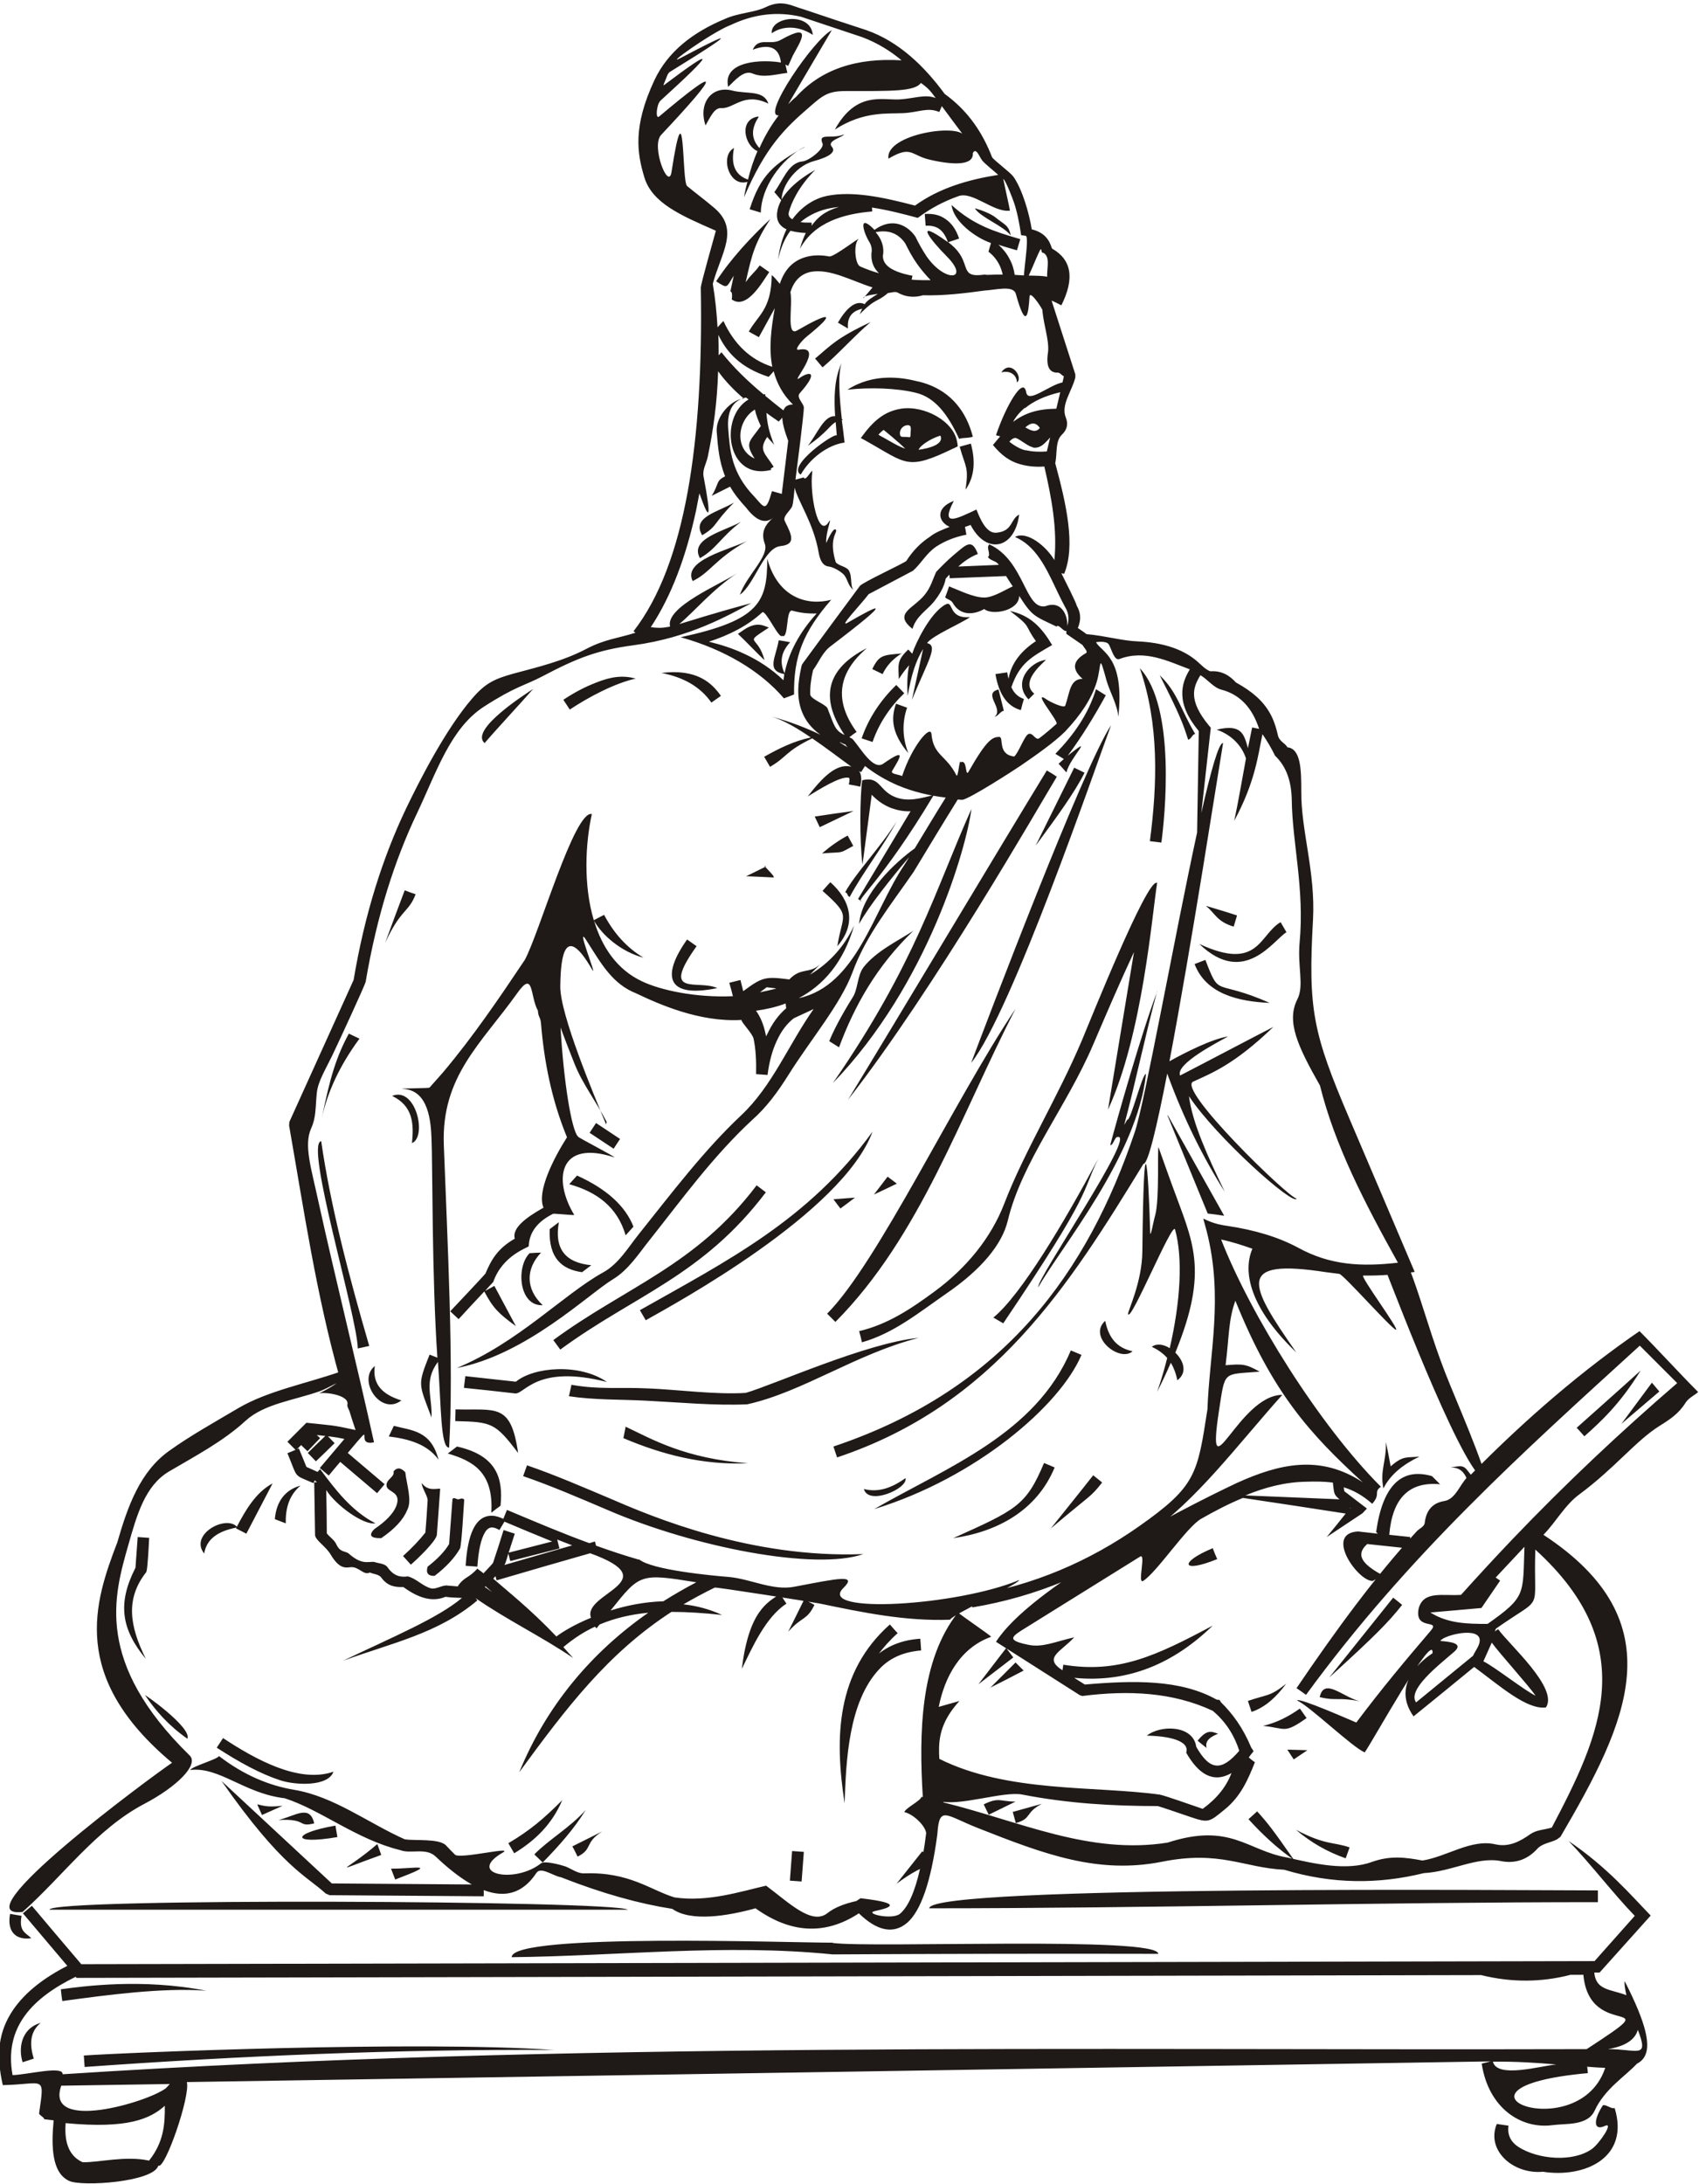 <?xml version="1.0" encoding="UTF-8"?>
<!DOCTYPE svg PUBLIC "-//W3C//DTD SVG 1.1//EN" "http://www.w3.org/Graphics/SVG/1.1/DTD/svg11.dtd">
<!-- Creator: CorelDRAW -->
<svg xmlns="http://www.w3.org/2000/svg" xml:space="preserve" width="6.083in" height="7.818in" style="shape-rendering:geometricPrecision; text-rendering:geometricPrecision; image-rendering:optimizeQuality; fill-rule:evenodd; clip-rule:evenodd"
viewBox="0 0 6.083 7.818"
 xmlns:xlink="http://www.w3.org/1999/xlink">
 <defs>
  <style type="text/css">
   <![CDATA[
    .fil0 {fill:#1F1A17;fill-rule:nonzero}
   ]]>
  </style>
 </defs>
 <g id="Layer_x0020_1">
  <path class="fil0" d="M3.211 4.237c-0.027,0.013 -0.054,0.026 -0.082,0.039 0.016,-0.021 0.032,-0.042 0.049,-0.064 0.011,0.008 0.022,0.017 0.033,0.025zm0.487 -2.636c-0.017,-0.003 -0.041,-0.025 -0.06,-0.033 5.90552e-005,-0 0,-0 0,-0 -0.006,-0.001 -0.014,0.001 -0.024,0.013 0.012,0.011 0.045,0.031 0.061,0.031 0.022,0.005 0.047,0.006 0.073,0.004 0.004,-0.017 0.008,-0.034 0.012,-0.05 -0.017,0.018 -0.034,0.041 -0.062,0.036zm-0.027 -0.071c0.018,0.01 0.037,0.021 0.052,0.002 -0.015,-0.022 -0.032,-0.02 -0.052,-0.002zm-0.687 2.763c0.026,-0.002 0.051,-0.004 0.077,-0.006 -0.017,0.013 -0.034,0.026 -0.052,0.039 -0.008,-0.011 -0.017,-0.022 -0.025,-0.033zm-1.584 2.396c0.085,0.001 0.178,-0.023 0.015,0.039 -0.005,-0.013 -0.01,-0.026 -0.015,-0.039zm-0.049 -0.088c0.005,0.013 0.009,0.026 0.014,0.039 -0.193,0.069 -0.129,0.06 -0.014,-0.039zm-0.15 -0.066c0.002,0.014 0.005,0.027 0.007,0.041 -0.169,0.029 -0.164,-0.014 -0.007,-0.041zm-0.204 -0.02c0.061,-0.015 0.112,-0.057 0.128,0.012 -0.061,0.015 -0.024,-0.018 -0.128,-0.012zm-0.075 -0.056c0.029,0.007 0.041,0.01 0.09,0.005 -0.025,0.011 -0.049,0.022 -0.074,0.033 -0.006,-0.013 -0.011,-0.025 -0.017,-0.038zm-0.129 -0.084c0.132,0.122 0.263,0.245 0.395,0.367 0.181,0.001 0.363,0.003 0.544,0.004 -5.51181e-005,0.014 -0,0.028 -0,0.042 -0.184,-0.001 -0.368,-0.003 -0.552,-0.004 -0.005,-0.002 -0.009,-0.004 -0.014,-0.006 -0.068,-0.063 -0.155,-0.091 -0.373,-0.403zm0.872 -1.449c0.061,0.007 0.121,0.013 0.182,0.02 0.064,-0.053 0.228,-0.067 0.326,0.001 -0.251,-0.064 -0.294,0.043 -0.328,0.041 -0.061,-0.007 -0.123,-0.014 -0.184,-0.02 0.002,-0.014 0.003,-0.028 0.005,-0.041zm-0.034 0.119c0.145,0.004 0.198,-0.025 0.224,0.156 -0.082,-0.108 -0.094,-0.111 -0.225,-0.114 0,-0.014 0.001,-0.028 0.001,-0.042zm0.609 0.062c0.095,0.045 0.212,0.114 0.438,0.131 -0.161,0.007 -0.307,-0.031 -0.446,-0.09 0.003,-0.014 0.005,-0.027 0.008,-0.041zm-0.302 -0.624c-0.056,0.058 -0.057,0.131 0.005,0.189 -0.084,0.005 -0.097,-0.135 -0.047,-0.186 0.014,-0.001 0.028,-0.002 0.042,-0.002zm0.063 -0.108c-0.017,0.094 0.022,0.145 0.116,0.154 -0.011,0.008 -0.022,0.017 -0.033,0.025 -0.072,-0.01 -0.12,-0.05 -0.116,-0.154 0.011,-0.008 0.022,-0.017 0.033,-0.025zm0.065 -0.167c0.106,0.048 0.173,0.109 0.202,0.183 -0.009,0.01 -0.019,0.021 -0.028,0.031 -0.03,-0.103 -0.105,-0.156 -0.202,-0.183 0.009,-0.01 0.019,-0.021 0.028,-0.031zm1.718 -1.428c-0.065,0.107 -0.436,0.757 -0.748,1.157 0.173,-0.283 0.539,-0.896 0.712,-1.179 0.012,0.007 0.024,0.014 0.035,0.022zm-0.802 1.097c0.296,-0.428 0.367,-0.693 0.496,-0.981 -0.017,0.134 -0.154,0.627 -0.496,0.981zm0.756 1.36c0.013,0.005 0.026,0.011 0.038,0.016 -0.064,0.154 -0.204,0.23 -0.363,0.253 0.227,-0.102 0.261,-0.117 0.325,-0.269zm-1.852 0.008c0.102,0.035 0.203,0.079 0.305,0.122 0.143,0.062 0.498,0.212 0.9,0.196 -0.172,0.06 -0.606,-0.024 -0.916,-0.158 -0.101,-0.043 -0.203,-0.087 -0.302,-0.121 0.005,-0.013 0.009,-0.026 0.014,-0.039zm2.408 -1.866c0.213,0.099 0.214,-0.033 0.291,-0.078 0.007,0.012 0.014,0.024 0.021,0.036 -0.046,0.027 -0.151,0.197 -0.312,0.042zm0.022 0.058c0.053,0.138 0.03,0.065 0.23,0.153 -0.113,-0.005 -0.228,-0.032 -0.269,-0.139 0.013,-0.005 0.026,-0.01 0.039,-0.015zm-0.556 2.037c0.051,-0.064 0.103,-0.128 0.154,-0.193 0.011,0.009 0.022,0.017 0.032,0.026 -0.045,0.056 -0.031,0.035 -0.187,0.167zm-0.63 -0.072c0.261,-0.15 0.578,-0.269 0.704,-0.568 0.013,0.005 0.025,0.011 0.038,0.016 -0.077,0.183 -0.38,0.441 -0.742,0.552zm1.013 -2.242c-0.018,0.112 -0.052,0.544 -0.176,0.812 0.031,-0.188 0.062,-0.376 0.093,-0.564 -0.05,0.107 -0.098,0.219 -0.146,0.331 -0.095,0.223 -0.255,0.418 -0.306,0.631 -0.02,0.083 -0.092,0.173 -0.222,0.262 -0.098,0.068 -0.187,0.141 -0.3,0.173 -0.003,-0.013 -0.006,-0.027 -0.01,-0.04 0.102,-0.024 0.186,-0.08 0.27,-0.142 0.116,-0.085 0.203,-0.194 0.249,-0.313 0.073,-0.19 0.192,-0.381 0.279,-0.587 0.032,-0.076 0.229,-0.569 0.267,-0.563zm-2.097 1.797c0.101,0.018 0.17,0.008 0.274,0.013 0.104,0.004 0.242,0.023 0.35,0.016 0.098,-0.028 0.432,-0.179 0.619,-0.197 -0.226,0.058 -0.415,0.194 -0.614,0.238 -0.118,0.005 -0.241,-0.007 -0.361,-0.013 -0.093,-0.005 -0.183,-0.002 -0.277,-0.016 0.003,-0.014 0.006,-0.027 0.009,-0.041zm0.915 -0.254c0.182,-0.183 0.453,-0.76 0.675,-1.092 -0.196,0.379 -0.341,0.815 -0.645,1.121 -0.01,-0.01 -0.02,-0.02 -0.029,-0.029zm1.017 -2.107c-0.052,0.138 -0.355,1.026 -0.501,1.209 0.052,-0.138 0.402,-1.061 0.501,-1.209zm-1.687 2.094c0.311,-0.176 0.603,-0.322 0.833,-0.639 -0.109,0.292 -0.708,0.616 -0.812,0.675 -0.007,-0.012 -0.014,-0.024 -0.021,-0.036zm-0.31 0.107c0.26,-0.191 0.51,-0.266 0.728,-0.554 0.011,0.008 0.022,0.017 0.033,0.025 -0.227,0.3 -0.472,0.369 -0.736,0.563 -0.008,-0.011 -0.016,-0.022 -0.025,-0.034zm3.065 -0.256c0.036,0.091 0.069,0.212 0.111,0.327 0.041,0.114 0.117,0.274 0.167,0.43 -0.067,0.021 -0.32,-0.643 -0.36,-0.744 0.028,-0.004 0.055,-0.008 0.083,-0.013zm0.355 3.067c-0.005,0.034 0.008,0.059 0.035,0.077 0.072,0.046 0.196,0.055 0.263,0.008 0.027,-0.019 0.081,-0.099 0.047,-0.083 -0.04,0.019 -0.043,-0.019 -0.007,-0.074 0.013,-0.003 0.029,0.014 0.042,0.01 0.055,0.18 -0.11,0.251 -0.257,0.228 -0.107,0.01 -0.204,-0.077 -0.165,-0.171 0.014,0.002 0.027,0.004 0.041,0.006zm0.32 -0.841c0,0.014 0,0.028 0,0.042 -0.795,0 -1.599,0.022 -2.394,0.022 0,-0.084 2.166,-0.064 2.394,-0.064zm-3.473 0.069c-0.672,0 -1.399,0 -2.071,0 0,-0.043 2.024,-0.033 2.071,0zm2.909 -0.962c0.036,0.003 0.086,0.008 0.048,0.04 -0.057,0.049 -0.167,0.135 -0.135,0.18 0.068,-0.056 0.136,-0.111 0.204,-0.167 0.008,-0.018 0.023,-0.035 0.024,-0.054 0.002,-0.053 -0.132,-0.019 -0.141,0.001zm-0.036 -0.102c0.063,0.04 0.134,0.041 0.205,0.041 0.139,-0.098 0.126,-0.105 0.132,-0.276 -0.034,0.037 -0.069,0.073 -0.103,0.11 0.005,0.004 0.011,0.007 0.016,0.011 -0.022,0.033 -0.045,0.065 -0.067,0.098 -0.07,0.006 -0.12,0.011 -0.182,0.016zm-3.072 -0.24c-0.018,-0.007 -0.036,-0.014 -0.054,-0.021 0.003,0.011 0.005,0.021 0.008,0.032 -0.059,0.015 -0.117,0.03 -0.176,0.045 -0.002,-0.009 -0.005,-0.018 -0.007,-0.027 -0.004,0.012 -0.008,0.031 -0.014,0.041 0.081,-0.023 0.161,-0.047 0.242,-0.07zm-1.516 2.203c0.053,-0.066 0.058,-0.131 0.057,-0.197 -0.053,0.047 -0.133,0.083 -0.355,0.062 -0.006,0.075 0.016,0.12 0.061,0.14 0.061,0.001 0.151,-0.024 0.237,-0.006zm-0.314 -0.268c-0.058,0.166 0.308,0.059 0.375,0.008 0.005,-0.005 0.009,-0.01 0.014,-0.015 -0.13,0.002 -0.259,0.004 -0.389,0.006zm0.397 -1.157c-0.368,-0.308 -0.278,-0.575 -0.196,-0.789 0.038,-0.132 0.082,-0.253 0.185,-0.327 0.075,-0.054 0.163,-0.103 0.251,-0.155 0.104,-0.06 0.235,-0.085 0.36,-0.128 0.004,0.013 0.029,0.006 0.034,0.019 -0.028,0.01 -0.077,0.04 -0.105,0.05 -0.094,0.033 -0.199,0.045 -0.266,0.106 -0.079,0.073 -0.18,0.126 -0.275,0.182 -0.085,0.051 -0.114,0.155 -0.145,0.264 -0.052,0.182 -0.12,0.419 0.22,0.752 0.034,0.033 -0.046,0.112 -0.162,0.173 -0.172,0.09 -0.291,0.258 -0.436,0.387 -0.231,0.027 0.454,-0.479 0.535,-0.534zm0.794 -1.206c0.064,0.017 0.133,0.016 0.16,0.121 -0.04,-0.055 -0.105,-0.074 -0.178,-0.083 0.006,-0.013 0.012,-0.025 0.018,-0.038zm0.226 0.074c0.143,0.032 0.166,0.114 0.156,0.212 -0.011,0.008 -0.022,0.016 -0.033,0.025 0.009,-0.146 -0.067,-0.186 -0.156,-0.212 0.011,-0.008 0.022,-0.016 0.033,-0.025zm-0.106 0.431c0.036,-0.028 0.062,-0.055 0.078,-0.082 0.004,-0.054 0.008,-0.107 0.012,-0.161 0.006,-0.008 0.013,0.001 0.02,0.001 0.007,0 0.014,-0.007 0.022,0.001 -0.002,0.026 -0.009,0.16 -0.015,0.175 -0.019,0.033 -0.049,0.066 -0.091,0.098 -0.023,0.001 -0.032,-0.01 -0.025,-0.033zm-0.087 -0.039c0.031,-0.028 0.058,-0.056 0.08,-0.084 0.003,-0.038 0.006,-0.076 0.008,-0.115 0.001,-0.015 -0.022,-0.047 -0.021,-0.062 0.022,0.03 0.052,0.019 0.066,0.02 -0.004,0.055 -0.008,0.11 -0.012,0.166 -0.005,0.024 -0.068,0.084 -0.093,0.106 -0.009,-0.01 -0.019,-0.021 -0.028,-0.031zm-0.102 -0.097c0.04,-0.027 0.066,-0.054 0.077,-0.08 0.022,-0.055 -0.031,-0.05 -0.034,-0.074 -0.003,-0.024 0.03,-0.031 0.025,-0.052 0.011,-0.013 0.024,-0.016 0.042,0.003 0.005,0.044 0.025,0.102 0.007,0.135 -0.014,0.035 -0.045,0.068 -0.093,0.101 -0.039,0.001 -0.047,-0.011 -0.023,-0.034zm0.397 0.205c-0.001,0.001 -0.002,0.002 -0.002,0.003 0.009,0.006 0.017,0.012 0.026,0.018 -0.008,-0.007 -0.016,-0.014 -0.023,-0.02zm-0.636 -0.477c0.022,-0.022 0.045,-0.044 0.067,-0.065 0.01,0.01 0.019,0.02 0.029,0.03 -0.022,0.022 -0.045,0.044 -0.067,0.065 -0.01,-0.01 -0.019,-0.02 -0.029,-0.03zm4.053 0.112c-0.11,-0.01 -0.17,0.05 -0.181,0.181 0.025,0.003 0.05,0.005 0.075,0.008 -0.001,0.014 -0.003,0.028 -0.004,0.041 -0.05,-0.005 -0.1,-0.011 -0.15,-0.016 -0.05,0.045 -0.003,0.08 0.057,0.113 -0.012,0.006 -0.025,0.012 -0.037,0.019 -0.051,0.004 -0.176,-0.17 -0.053,-0.177 0.024,0.003 0.047,0.005 0.071,0.008 -0.002,-0.002 -0.004,-0.004 -0.006,-0.006 0.023,-0.165 0.09,-0.232 0.2,-0.2 0.01,0.01 0.02,0.02 0.029,0.029zm0.343 0.757c-0.028,-0.04 -0.128,-0.15 -0.157,-0.19 -0.01,0.022 -0.02,0.045 -0.03,0.067 0.038,0.018 0.148,0.105 0.187,0.123zm0.175 -0.928c-0.009,-0.01 -0.018,-0.021 -0.028,-0.031 0.076,-0.068 0.153,-0.136 0.229,-0.205 -0.075,0.122 -0.145,0.185 -0.201,0.235zm-0.914 0.863c0.076,-0.095 0.153,-0.191 0.229,-0.286 0.011,0.009 0.022,0.017 0.032,0.026 -0.05,0.063 -0.094,0.108 -0.261,0.26zm-1.944 -0.264c-0.074,0.048 -0.122,0.157 -0.159,0.233 0.025,-0.207 0.092,-0.239 0.137,-0.268 0.008,0.012 0.015,0.023 0.023,0.035zm0.101 0.004c-0.028,0.057 -0.043,0.039 -0.094,0.096 0.019,-0.038 0.038,-0.076 0.057,-0.115 0.012,0.006 0.025,0.012 0.037,0.019zm-1.84 -0.427c-0.042,0.035 -0.054,0.083 -0.053,0.135 -0.013,-0.005 -0.026,-0.01 -0.039,-0.015 0.005,-0.062 0.036,-0.105 0.092,-0.12zm0.837 1.32c0.053,-0.054 0.128,-0.096 0.184,-0.159 -0.041,0.067 -0.097,0.13 -0.154,0.188 -0.01,-0.01 -0.02,-0.019 -0.03,-0.029zm0.137 -0.029c0.035,-0.018 0.071,-0.035 0.106,-0.053 -0.065,0.041 -0.032,0.062 -0.088,0.09 -0.006,-0.012 -0.012,-0.025 -0.019,-0.037zm0.778 0.123c0.003,-0.035 0.005,-0.071 0.008,-0.106 0.014,0.001 0.028,0.002 0.042,0.003 -0.003,0.035 -0.005,0.071 -0.008,0.106 -0.014,-0.001 -0.028,-0.002 -0.042,-0.003zm-2.294 -1.228c-0.001,0.021 -0.005,0.109 -0.01,0.123 -0.075,0.095 -0.061,0.192 -0.002,0.311 -0.088,-0.106 -0.102,-0.199 -0.037,-0.326 0.003,-0.037 0.005,-0.074 0.008,-0.11 0.014,0.001 0.028,0.002 0.042,0.003zm0.265 0.718c0.114,0.075 0.271,0.163 0.395,0.12 -0.02,0.055 -0.138,0.048 -0.19,0.031 -0.071,-0.023 -0.148,-0.065 -0.228,-0.117 0.008,-0.012 0.015,-0.023 0.023,-0.035zm1.021 0.376c0.078,-0.046 0.127,-0.088 0.193,-0.154 -0.036,0.085 -0.096,0.144 -0.172,0.19 -0.007,-0.012 -0.014,-0.024 -0.021,-0.036zm1.301 -3.753c-0.011,0.083 -0.022,0.167 -0.033,0.25 -0.011,-0.087 -0.009,-0.248 -0.001,-0.302 0.065,-0.016 0.059,0.038 0.12,0.061 2.36221e-005,0 5.11811e-005,0 7.87402e-005,0 0.045,0.017 0.091,0.003 0.136,-0.008 -0.188,0.314 -0.285,0.381 -0.258,0.381 -0.004,-0.003 -0.009,-0.006 -0.013,-0.009 0.063,-0.105 0.125,-0.209 0.188,-0.314 -0.023,0.001 -0.045,-0.003 -0.068,-0.011 3.93701e-006,-7.87402e-006 7.87402e-006,-1.5748e-005 1.1811e-005,-2.75591e-005 -0.024,-0.009 -0.048,-0.024 -0.07,-0.047zm2.743 4.421c-0.01,0.036 -0.046,0.059 -0.107,0.069 0.106,-0 0.148,0.037 0.107,-0.069zm-0.183 0.069c0.308,-0.201 0.01,-0.023 -0.012,-0.266 -0.015,3.14961e-005 -0.031,6.69292e-005 -0.046,9.44883e-005 -0.104,0.027 -0.211,0.028 -0.32,0.001 -1.676,0.003 -3.352,0.007 -5.029,0.01 -0.001,-0.001 -0.002,-0.002 -0.003,-0.004 -0.151,0.074 -0.258,0.178 -0.226,0.352 0.051,-0.001 0.183,-0.035 0.179,-0.003 1.81,-0.118 3.638,-0.085 5.457,-0.09 -0,-0 -0,-0.001 -0.001,-0.001zm-1.072 -1.072c0.024,0.001 0.048,0.001 0.072,0.002 -0.016,0.011 -0.033,0.022 -0.049,0.033 -0.008,-0.012 -0.015,-0.023 -0.023,-0.035zm-0.087 -0.085c0.048,-0.011 0.091,-0.033 0.132,-0.062 0.008,0.011 0.016,0.023 0.024,0.034 -0.082,0.058 -0.074,0.036 -0.156,0.028zm-0.055 -0.089c0.073,-0.025 0.079,-0.015 0.138,-0.062 -0.033,0.044 -0.071,0.083 -0.124,0.101 -0.004,-0.013 -0.009,-0.026 -0.013,-0.039zm0.365 0.524c-0.005,0.013 -0.009,0.026 -0.014,0.039 -0.066,-0.023 -0.125,-0.057 -0.178,-0.102 0.106,0.056 0.135,0.043 0.192,0.063zm-0.331 -0.129c0.039,0.043 0.058,0.068 0.132,0.174 -0.059,-0.041 -0.113,-0.091 -0.163,-0.146 0.01,-0.009 0.021,-0.019 0.031,-0.028zm-0.14 -0.278c-0.026,0.011 -0.048,0.024 -0.041,0.051 -0.011,-0.009 -0.022,-0.017 -0.032,-0.026 0.034,-0.043 0.051,-0.032 0.073,-0.025zm-0.735 0.28c0.035,-0.01 0.069,-0.019 0.104,-0.029 -0.062,0.033 -0.034,0.052 -0.093,0.069 -0.004,-0.013 -0.007,-0.027 -0.011,-0.04zm-0.104 -0.027c0.055,-0.027 0.058,-0.01 0.114,-0.01 -0.032,0.016 -0.064,0.031 -0.096,0.047 -0.006,-0.012 -0.012,-0.025 -0.018,-0.037zm1.312 -1.063c-9.84253e-005,0.001 -0,0.002 -0,0.004 0.001,-0.001 0.001,-0.001 0.002,-0.002 -0.001,-0 -0.001,-0.001 -0.002,-0.001zm-0.376 -0.043c0.113,0.005 0.225,0.009 0.338,0.014 -0.023,-0.018 -0.019,-0.025 -0.024,-0.06 -0.032,-0.004 -0.064,-0.004 -0.095,-0.003 -0.075,0.001 -0.148,0.02 -0.218,0.049zm-0.116 0.189c0.005,0.013 0.01,0.026 0.016,0.039 -0.13,0.053 -0.137,0.011 -0.016,-0.039zm1.572 -0.593c0.009,0.011 0.018,0.021 0.027,0.032 -0.045,0.039 -0.091,0.077 -0.136,0.116 0.036,-0.049 0.073,-0.098 0.109,-0.147zm-2.37 1.094c0.031,-0.031 0.061,-0.061 0.092,-0.092 0.01,0.01 0.02,0.02 0.029,0.029 -0.04,0.021 -0.081,0.042 -0.121,0.062zm0.059 -0.143c0.008,0.011 0.017,0.022 0.025,0.033 -0.042,0.032 -0.083,0.064 -0.125,0.096 0.033,-0.043 0.066,-0.086 0.099,-0.129zm-1.109 -2.513c-0.132,0.185 0.005,0.118 0.074,0.15 -0.183,0.038 -0.2,-0.044 -0.108,-0.174 0.011,0.008 0.023,0.016 0.034,0.024zm0.479 -0.229c0.075,0.067 0.093,0.151 0.025,0.229 0.018,-0.118 0.053,-0.104 -0.053,-0.198 0.009,-0.01 0.018,-0.021 0.028,-0.031zm-0.787 2.607c0.057,-0.018 0.122,-0.031 0.189,-0.033 0.038,-0.024 0.078,-0.047 0.118,-0.068 -0.203,-0.033 -0.202,-0.03 -0.307,0.101zm-0.194 0.093c0.021,-0.016 0.065,-0.043 0.124,-0.067 -0.033,-0.088 0.276,-0.13 -0.003,-0.231 -0.112,0.032 -0.223,0.064 -0.335,0.097 -0.001,-0.005 -0.003,-0.01 -0.004,-0.015 -0.003,0.003 -0.005,0.006 -0.008,0.009 0.051,0.045 0.131,0.107 0.227,0.208zm1.15 0.065c0.041,-0.034 0.092,-0.053 0.153,-0.057 0.001,0.014 0.002,0.028 0.003,0.042 -0.063,0.005 -0.113,0.027 -0.15,0.067 -0.11,0.117 -0.119,0.328 -0.124,0.48 -0.037,-0.238 -0.029,-0.47 0.162,-0.64 0.009,0.01 0.018,0.021 0.028,0.031 -0.028,0.025 -0.051,0.051 -0.071,0.078zm-2.471 0.301c-0.066,-0.046 -0.113,-0.099 -0.151,-0.155 -0.014,-0.013 0.168,0.114 0.151,0.155zm0.176 -0.756c-0.062,0.012 -0.107,0.038 -0.116,0.093 -0.054,-0.068 0.077,-0.139 0.117,-0.096 0.031,-0.059 0.068,-0.123 0.128,-0.155 -0.031,0.06 -0.063,0.12 -0.094,0.18 -0.012,-0.006 -0.025,-0.013 -0.037,-0.019 0.001,-0.001 0.001,-0.002 0.002,-0.003zm2.122 -1.741c0.013,-0.033 0.043,-0.092 0.084,-0.157 0.019,-0.029 0.016,-0.078 0.039,-0.108 0.045,-0.057 0.121,-0.093 0.178,-0.13 -0.132,0.127 -0.211,0.269 -0.266,0.417 -0.012,-0.007 -0.023,-0.015 -0.035,-0.022zm-1.481 -0.526c-0.024,0.065 -0.053,0.052 -0.109,0.174 0.023,-0.063 0.046,-0.125 0.07,-0.188 0.013,0.005 0.026,0.01 0.039,0.014zm-0.239 0.499c0.013,0.006 0.025,0.012 0.038,0.018 -0.07,0.095 -0.115,0.191 -0.135,0.286 0.03,-0.15 0.053,-0.223 0.097,-0.304zm0.093 1.19c-0.01,0.068 0.031,0.103 0.095,0.123 -0.074,0.057 -0.159,-0.073 -0.095,-0.123zm-0.192 -0.805c0.033,0.23 0.098,0.479 0.172,0.733 -0.014,0.003 -0.027,0.006 -0.041,0.009 -0.002,-0.116 -0.191,-0.735 -0.131,-0.742zm0.325 0.007c0.007,-0.069 0.004,-0.133 -0.071,-0.169 0.085,-0.035 0.126,0.146 0.071,0.169zm2.668 -0.544c-0.04,0.147 -0.079,0.333 -0.118,0.479 0.004,-0.006 0.007,-0.013 0.011,-0.019 0.012,0.007 0.055,-0.17 0.067,-0.163 -0.031,0.291 -0.302,0.617 -0.386,0.763 -0.006,-0.029 0.355,-0.555 0.284,-0.538 -0.009,-0.002 -0.016,0.032 -0.026,0.029 0.024,-0.091 0.112,-0.403 0.169,-0.552zm-0.586 1.168c0.099,-0.081 0.253,-0.34 0.375,-0.568 -0.062,0.125 -0.013,0.104 -0.34,0.589 -0.012,-0.007 -0.024,-0.014 -0.036,-0.021zm0.624 -0.724c0.067,0.12 0.135,0.24 0.202,0.36 -0.02,-0.003 -0.039,-0.006 -0.059,-0.008 -0.048,-0.117 -0.096,-0.234 -0.144,-0.351zm0.034 0.948c-0.005,-0.025 -0.013,-0.045 -0.023,-0.062 -0.014,0.032 -0.03,0.067 -0.049,0.104 0.014,-0.04 0.026,-0.081 0.036,-0.121 -0.015,-0.017 -0.034,-0.03 -0.055,-0.04 0.017,-0.013 0.042,-0.009 0.064,0.005 0.038,-0.164 0.048,-0.322 0.019,-0.425 -0.009,-0.031 -0.158,0.332 -0.168,0.303 -0.003,-0.008 0.05,-0.112 0.051,-0.225 0.005,-0.485 0.021,-0.323 0.028,-0.067 0.001,0.023 0.012,-0.043 0.018,-0.062 0.016,-0.058 0.007,-0.241 0.012,-0.243 0.003,0.008 0.046,0.13 0.049,0.137 7.87402e-006,0 1.5748e-005,-3.93701e-006 2.75591e-005,-7.87402e-006 0.073,0.201 0.133,0.3 0.011,0.598 0.029,0.028 0.045,0.071 0.007,0.099zm-0.258 -0.212c0.014,0.071 0.051,0.099 0.098,0.109 -0.045,0.041 -0.162,-0.051 -0.098,-0.109zm-0.864 0.602c0.052,0.014 0.102,-0.005 0.149,-0.039 0.01,0.037 -0.133,0.1 -0.149,0.039zm1.776 0.76c-0.082,-0.016 -0.082,-0 -0.144,-0.015 0.016,-0.072 0.082,0 0.144,0.015zm-2.163 -2.473c0.017,0.023 0.028,0.051 0.035,0.084 0.001,0.003 0.001,0.006 0.002,0.009 0.001,-0.003 0.002,-0.005 0.004,-0.008 0.017,-0.037 0.039,-0.068 0.068,-0.093 -0.001,-0.006 -0.002,-0.012 -0.002,-0.017 -0.034,0.013 -0.07,0.021 -0.106,0.026zm0.072 -0.079c-0.011,-0.001 -0.022,-0.003 -0.033,-0.004 -0.008,0.006 -0.016,0.012 -0.024,0.018 0.019,-0.004 0.038,-0.008 0.057,-0.013zm1.541 -0.295c0.037,0.011 0.074,0.022 0.11,0.034 -0.004,0.013 -0.008,0.026 -0.012,0.04 -0.06,-0.018 -0.066,-0.047 -0.098,-0.073zm-1.293 -0.049c0.036,-0.067 0.125,-0.159 0.184,-0.253 -0.049,0.091 -0.119,0.179 -0.168,0.27 -0.012,-0.007 -0.003,-0.01 -0.015,-0.017zm-0.829 0.918c-0.029,-0.019 -0.057,-0.038 -0.086,-0.057 0.008,-0.012 0.015,-0.023 0.023,-0.035 0.029,0.019 0.057,0.038 0.086,0.057 -0.008,0.012 -0.015,0.023 -0.023,0.035zm-0.025 -0.096c-0.037,-0.072 -0.087,-0.137 -0.115,-0.208 -0.017,-0.043 -0.034,-0.086 -0.05,-0.13 0.01,0.18 0.038,0.368 0.063,0.391 -0,0.003 0.13,0.07 0.13,0.074 -0.201,-0.066 -0.22,0.081 -0.144,0.206 -0.001,0.002 -0.075,-0.006 -0.076,-0.004 -0.056,0.028 -0.085,0.066 -0.087,0.116 -0.002,0.005 -0.094,0.032 -0.127,0.128 -3.93701e-006,-3.93701e-006 -1.1811e-005,-1.1811e-005 -1.96851e-005,-1.96851e-005 -0.01,0.011 -0.02,0.021 -0.029,0.032 0.011,-0.006 0.022,-0.012 0.033,-0.018 0.026,0.048 0.051,0.096 0.077,0.144 -0.062,-0.045 -0.082,-0.065 -0.113,-0.124 -0.031,0.033 -0.062,0.066 -0.092,0.099 -0.01,-0.009 -0.02,-0.019 -0.03,-0.028 0.016,-0.017 0.12,-0.127 0.126,-0.135 0.02,-0.047 0.042,-0.089 0.105,-0.125 -0.01,-0.037 0.037,-0.074 0.103,-0.111 -0.025,-0.058 0.037,-0.178 0.084,-0.252 -0.056,-0.136 -0.082,-0.274 -0.093,-0.407 -0.002,-0.025 -0.01,-0.022 -0.011,-0.046 -0.029,-0.052 -0.014,-0.148 -0.074,-0.063 -0.129,0.181 -0.272,0.297 -0.263,0.543 0.013,0.345 0.036,0.787 0.019,1.084 -0.031,0.001 -0.028,-0.148 -0.04,-0.307 -0.052,0.069 -0.02,0.123 -0.023,0.199 -0.047,-0.124 -0.05,-0.115 -0.007,-0.225 0.009,0.004 0.019,0.007 0.028,0.011 -0.02,-0.289 -0.017,-0.699 -0.021,-0.782 -0.002,-0.059 -0.009,-0.179 -0.105,-0.18 -0,-0.003 0.098,-0.002 0.098,-0.005 0.016,-0.018 0.031,-0.035 0.047,-0.053 0.108,-0.128 0.201,-0.265 0.294,-0.404 0.051,-0.093 0.178,-0.537 0.24,-0.522 -0.023,0.104 -0.031,0.253 0.007,0.38 0.012,-0.006 0.024,-0.013 0.037,-0.019 0.034,0.064 0.08,0.117 0.141,0.153 -0.079,-0.02 -0.149,-0.081 -0.177,-0.132 0.028,0.094 0.082,0.175 0.172,0.217 0.065,0.031 0.191,0.059 0.325,0.053 -0.004,-0.016 -0.008,-0.032 -0.013,-0.048 0.013,-0.003 0.027,-0.007 0.04,-0.01 0.003,0.013 0.007,0.027 0.01,0.04 0.069,-0.051 0.079,-0.053 0.165,-0.042 0.043,-0.045 0.072,-0.018 0.111,-0.055 -0.012,0.013 -0.025,0.025 -0.037,0.038 0.065,-0.039 0.121,-0.096 0.158,-0.176 -0.038,0.133 -0.111,0.214 -0.198,0.26 0.208,-0.045 0.267,-0.314 0.378,-0.477 0.006,-0.009 0.011,-0.018 0.017,-0.028 -0.063,0.074 -0.145,0.177 -0.179,0.239 0.009,-0.108 0.13,-0.221 0.199,-0.27 0.037,-0.061 0.074,-0.123 0.111,-0.182 -0.06,-0.007 -0.117,-0.021 -0.17,-0.043 -0.042,-0.018 -0.082,-0.041 -0.119,-0.07 -0.005,0.007 -0.009,0.015 -0.014,0.022 -0.002,-0.001 -0.005,-0.003 -0.007,-0.004 0.008,0.012 0.01,0.03 0.004,0.056 -0.014,-0.003 -0.027,-0.006 -0.041,-0.008 0.004,-0.017 0.003,-0.024 -0.001,-0.024 -0.029,-0.006 -0.104,0.041 -0.146,0.067 0.05,-0.065 0.101,-0.119 0.154,-0.107 0.001,0 0.002,0 0.003,0.001 -0.042,-0.03 -0.091,-0.068 -0.141,-0.102 -0.097,0.047 -0.089,0.066 -0.151,0.102 -0.007,-0.012 -0.014,-0.024 -0.021,-0.036 0.053,-0.03 0.108,-0.057 0.167,-0.069 -0.048,-0.033 -0.097,-0.062 -0.141,-0.075 0.07,0.019 0.127,0.042 0.175,0.065 -0.034,-0.025 -0.054,-0.052 -0.066,-0.083 -0.02,-0.051 -0.014,-0.107 -0.001,-0.164 0.001,-0.003 0.002,-0.005 0.004,-0.008 0.068,-0.093 0.136,-0.185 0.205,-0.278 0.013,-0.014 0.156,-0.08 0.166,-0.089 0.023,-0.036 0.051,-0.065 0.085,-0.087 0.018,-0.015 0.047,-0.026 0.07,-0.035 -0.041,-0.018 -0.053,-0.067 0.015,-0.093 -0.051,0.097 0.012,0.063 0.081,0.031 0.013,0.033 0.035,0.086 0.071,0.083 0.06,-0.005 0.05,-0.049 0.082,-0.065 -0.016,0.124 -0.118,0.145 -0.174,0.037 -0.007,0.003 -0.013,0.005 -0.02,0.007 0.002,0.009 0.003,0.018 0.005,0.028 -0.041,0.008 -0.076,0.022 -0.107,0.042 -3.93701e-006,-3.93701e-006 -7.87402e-006,-1.1811e-005 -1.1811e-005,-1.96851e-005 -0.037,0.025 -0.053,0.059 -0.084,0.087 -0.053,0.028 -0.106,0.056 -0.159,0.084 -0.025,0.034 -0.111,0.123 -0.075,0.102 0.111,-0.064 0.177,-0.097 -0.062,0.085 -0.028,0.021 -0.041,0.056 -0.062,0.085 -0.007,0.03 -0.011,0.06 -0.01,0.087 0.001,0.017 0.056,0.035 0.062,0.05 0.023,0.058 0.025,0.079 0.061,0.095 -0.092,-0.136 -0.062,-0.239 0.08,-0.311 -0.104,0.088 -0.119,0.188 -0.037,0.3 -0.009,0.006 -0.017,0.012 -0.026,0.019 0.006,0.003 0.01,0.005 0.013,0.008 0.03,0.036 0.073,0.111 0.108,0.087 0.086,-0.06 0.061,-0.023 0.032,0.026 -0.006,0.011 0.023,0.012 0.036,0.018 0.035,-0.107 0.102,-0.186 0.105,-0.15 0.007,0.077 0.053,0.075 0.089,0.147 0.007,0.013 0.011,-0.065 0.016,-0.046 0.024,-0.013 0.015,0.056 0.028,0.033 0.066,-0.116 0.086,-0.124 0.11,-0.124 0.017,0 -0.008,0.063 0.053,0.07 0.014,-0.01 0.035,-0.069 0.049,-0.079 0.017,-0.012 0.027,0.025 0.042,0.013 0.022,-0.017 0.042,-0.034 0.061,-0.051 0.007,-0.01 -0.094,-0.128 -0.034,-0.086 0.01,0.007 0.061,0.032 0.065,0.021 0.017,-0.049 0.016,-0.095 0.062,-0.096 -0.043,-0.037 -0.032,-0.067 0.012,-0.092 0.009,-0.005 -0.007,-0.019 -0.012,-0.029 -0.019,-0.013 -0.039,-0.027 -0.058,-0.04 0,-0.006 0,-0.013 0,-0.019 1.1811e-005,0 2.36221e-005,0 3.54331e-005,0 0.011,-0.027 0.01,-0.053 -0.004,-0.076 -0.012,-0.022 -0.023,-0.045 -0.034,-0.068 -0.036,-0.076 -0.072,-0.152 -0.146,-0.184 0.044,-0.023 0.113,0.035 0.141,0.083 0.011,-0.111 -0.01,-0.223 -0.036,-0.335 -0.028,0.002 -0.054,-2.36221e-005 -0.078,-0.006 0,-3.93701e-006 0,-1.1811e-005 3.93701e-006,-1.96851e-005 -0.046,-0.011 -0.075,-0.034 -0.106,-0.071 0.009,-0.01 0.017,-0.021 0.026,-0.031 -0.005,-0.001 -0.01,-0.003 -0.015,-0.004 0.034,-0.102 0.098,-0.214 0.108,-0.154 0.007,0.042 0.081,-0.025 0.13,-0.035 0.002,-0.007 0.003,-0.014 0.005,-0.022 -0.008,-0.003 -0.013,-0.013 -0.022,-0.013 -0.031,0.001 -0.042,-0.024 -0.035,-0.071 0.006,-0.044 -0.016,-0.098 -0.02,-0.154 -0.011,-0.021 -0.045,-0.069 -0.046,-0.047 -0.004,0.067 -0.013,0.12 -0.049,-0.01 -0.009,-0.032 -0.072,-0.014 -0.111,-0.012 -0.073,0.01 -0.146,0.019 -0.222,0.017 -0.019,0.006 -0.053,0.011 -0.089,-0.009 -0.01,-0.006 -0.024,0 -0.036,0.001 -0.04,0.035 -0.041,0.015 -0.101,0.076 0.003,-0.007 0.006,-0.014 0.009,-0.02 -0.033,0.008 -0.055,0.027 -0.051,0.071 -0.012,-0.007 -0.024,-0.014 -0.036,-0.021 0.028,-0.048 0.062,-0.083 0.096,-0.066 0.008,-0.014 0.03,-0.026 0.047,-0.037 -0.031,0.004 -0.054,0.009 -0.052,0.016 0.011,-0.013 0.022,-0.026 0.033,-0.039 -0.074,-0.023 -0.151,-0.068 -0.22,-0.056 -0.035,0.007 -0.061,0.03 -0.074,0.073 0.009,0.047 -0.016,0.16 0.024,0.137 0.114,-0.066 0.147,-0.069 0.033,0.023 -0.015,0.012 -0.046,0.049 -0.028,0.046 0.1,-0.019 -0.035,0.129 0.004,0.101 0.034,-0.024 0.072,-0.026 6.29922e-005,0.055 -0.013,0.015 0.015,0.037 0.015,0.051 8.26772e-005,0.023 -0.025,0.219 -0.03,0.258 0.01,-0.003 0.02,-0.005 0.03,-0.008 0.005,0.019 0.033,-0.038 0.03,-0.019 -0.01,0.078 0.021,0.238 0.058,0.18 0.017,-0.026 -0.01,0.03 -0.008,0.074 0.019,-0.042 0.03,-0.055 0.035,-0.047 0.006,0.01 -0.027,0.03 -0.001,0.115 0.008,0.013 0.039,0.016 0.047,0.03 0.013,0.022 0.004,0.053 0.016,0.069 -0.02,-0.014 -0.02,-0.041 -0.036,-0.056 -0.013,-0.012 -0.036,-0.025 -0.052,-0.027 -0.017,-0.002 -0.03,-0.015 -0.036,-0.05 -0.018,-0.105 -0.073,-0.181 -0.086,-0.232 -0.002,0.017 -0.004,0.053 -0.009,0.067 -0.009,0.018 -0.035,0.036 -0.026,0.053 0.027,0.053 0.039,0.083 -0.016,0.089 -0.059,0.006 -0.092,0.136 -0.145,0.174 0.024,-0.069 0.106,-0.138 0.089,-0.183 -0.016,-0.043 0.004,-0.071 0.034,-0.096 -0.003,0.003 -0.007,0.006 -0.01,0.008 -0.025,0.015 -0.054,0.007 -0.091,-0.041 -0.024,-0.026 -0.043,-0.05 -0.057,-0.075 -0.021,0.01 -0.049,0.025 -0.066,0.033 0.028,-0.045 0.013,-0.052 0.048,-0.07 -0.022,-0.055 -0.026,-0.108 -0.03,-0.16 -0.004,-0.057 0.055,-0.116 0.097,-0.118 -0.035,-0.03 -0.066,-0.062 -0.092,-0.098 -0.003,0.108 -0.017,0.21 -0.037,0.306 -0.005,0.024 -0.02,0.047 -0.015,0.071 0.028,0.148 0.023,0.168 -0.015,0.06 -0.004,0.021 -0.008,0.042 -0.012,0.062 -0.036,0.166 -0.089,0.307 -0.162,0.417 0.028,0.004 0.045,0.003 0.069,-0.002 -0.018,-0.07 0.18,-0.151 0.24,-0.191 -0.088,0.058 -0.151,0.135 -0.207,0.182 0.045,-0.013 0.116,-0.037 0.258,-0.075 -0.083,0.044 -0.221,0.124 -0.423,0.151 -0.127,0.017 -0.2,0.045 -0.325,0.111 -0.067,0.035 -0.095,0.035 -0.21,0.109 -0.12,0.078 -0.17,0.236 -0.238,0.379 -0.082,0.172 -0.145,0.37 -0.185,0.606 -0.004,0.015 -0.094,0.21 -0.109,0.241 -0.029,0.064 -0.062,0.112 -0.066,0.158 -0.005,0.05 -0.002,0.086 -0.02,0.125 -0.027,0.06 3.54331e-005,0.142 0.025,0.258 0.06,0.273 0.14,0.593 0.2,0.866 -0.076,0.016 0.016,-0.093 -0.094,0.038 0.044,0.037 0.088,0.075 0.132,0.112 -0.009,0.011 -0.018,0.021 -0.027,0.032 -0.044,-0.037 -0.088,-0.075 -0.132,-0.112 -0.014,0.016 -0.027,0.032 -0.041,0.049 -0.011,-0.009 -0.021,-0.018 -0.032,-0.027 0.029,-0.035 0.059,-0.069 0.088,-0.104 -0.036,-0.008 -0.062,-0.01 -0.099,-0.014 0.004,0.004 0.008,0.007 0.012,0.011 -0.015,0.016 -0.03,0.031 -0.045,0.047 -0.008,-0.007 -0.015,-0.015 -0.023,-0.022 -0.005,0.005 -0.01,0.01 -0.015,0.015 0.002,-0.001 0.005,-0.002 0.007,-0.003 0.009,0.022 0.018,0.044 0.027,0.066 0.013,0.006 0.027,0.012 0.04,0.018 0.003,-0.003 0.006,-0.007 0.009,-0.01 0.053,0.071 0.111,0.149 0.198,0.194 -0.043,0.007 -0.141,-0.064 -0.176,-0.119 0.001,0.052 0.002,0.103 0.002,0.155 0.011,0.014 0.026,0.023 0.033,0.037 0.014,0.031 0.029,0.025 0.044,0.034 0.047,0.042 0.068,0.03 0.092,0.031 0.016,0.006 0.039,0.005 0.049,0.02 0.021,0.03 0.045,0.036 0.072,0.032 0.03,0.007 0.054,0.036 0.084,0.043 0.018,0.004 0.042,-0.014 0.06,-0.01 0.013,0.001 0.025,0.002 0.037,0.003 -0.001,-0 -0.001,-0.001 -0.002,-0.001 0.024,-0.035 0.038,-0.027 0.07,-0.063 0.009,0.008 0.013,0.009 0.022,0.017 0.011,-0.012 0.023,-0.024 0.034,-0.037 0.013,-0.039 0.026,-0.079 0.038,-0.118 0.013,0.004 0.026,0.009 0.04,0.013 -0.007,0.023 -0.015,0.045 -0.022,0.068 0.052,-0.013 0.104,-0.027 0.156,-0.04 -0.057,-0.023 -0.114,-0.047 -0.171,-0.071 -0.006,0.01 -0.012,0.02 -0.018,0.03 -0.022,-0.013 -0.039,-0.014 -0.052,0.009 -0.014,0.023 -0.023,0.064 -0.027,0.122 -0.014,-0.001 -0.028,-0.002 -0.042,-0.003 0.005,-0.073 0.02,-0.184 0.098,-0.179 0.012,0.001 0.024,0.005 0.037,0.011 0.004,-0.011 0.009,-0.021 0.013,-0.032 0.098,0.041 0.196,0.083 0.295,0.119 0.007,-0.002 0.013,-0.004 0.02,-0.006 0.001,0.005 0.003,0.01 0.004,0.015 0.05,0.018 0.101,0.035 0.153,0.05 0,-0 0,-0 0.001,-0.001 0.046,0.038 0.259,0.058 0.321,0.063 0.079,0.007 0.157,0.05 0.235,0.035 0.158,-0.03 0.227,-0.046 0.175,0.005 -0.095,0.094 0.407,0.064 0.63,-0.029 0,0.014 -0.248,0.128 -0.247,0.142 -0.161,0.006 -0.314,-0.026 -0.468,-0.058 -0.031,-0.006 -0.376,-0.06 -0.375,-0.057 -0.039,0.019 -0.076,0.039 -0.112,0.06 0.046,0.005 0.093,0.017 0.138,0.038 -0.065,-0.007 -0.125,-0.011 -0.181,-0.011 -0.228,0.148 -0.376,0.343 -0.545,0.574 0.097,-0.237 0.257,-0.428 0.462,-0.571 -0.062,0.006 -0.119,0.019 -0.174,0.042 -0.004,0.005 -0.008,0.009 -0.011,0.014 -0.002,-0.002 -0.004,-0.004 -0.006,-0.006 -0.039,0.018 -0.076,0.042 -0.113,0.073 0.011,0.013 0.023,0.026 0.035,0.039 -0.11,-0.075 -0.24,-0.138 -0.349,-0.214 -0,0 -0,0 -0,0 0.002,0.003 0.004,0.005 0.006,0.008 -0.141,0.119 -0.306,0.152 -0.481,0.216 0.18,-0.086 0.339,-0.152 0.426,-0.225 -0.019,-0.001 -0.04,-0.001 -0.059,-0.004 -0.05,0.021 -0.1,0.002 -0.151,-0.035 -0.028,0.001 -0.056,-0.002 -0.079,-0.034 -0.009,-0.012 -0.028,-0.012 -0.041,-0.018 -0.022,0.012 -0.039,-0.022 -0.069,-0.019 -0.018,0.002 -0.04,0.007 -0.071,-0.045 -0.017,-0.029 -0.053,-0.05 -0.056,-0.069 -0.001,-0.063 -0.002,-0.127 -0.003,-0.19 0.003,-5.51181e-005 0.007,-0 0.01,-0 -0.003,-0.002 -0.006,-0.005 -0.008,-0.007 -0.002,0.003 -0.003,0.007 -0.005,0.01 -0.074,-0.032 -0.054,-0.014 -0.093,-0.107 0.01,-0.004 0.02,-0.008 0.029,-0.012 -0.01,-0.01 -0.019,-0.019 -0.029,-0.029 0.023,-0.023 0.046,-0.046 0.068,-0.068 0.093,0.01 0.089,0.007 0.176,0.026 -0.008,-0.023 -0.015,-0.045 -0.022,-0.068 -0.003,-0.008 -0.009,-0.016 -0.007,-0.024 0.006,-0.035 -0.089,-0.046 -0.105,-0.038 -0.015,0.008 0.082,-0.037 0.078,-0.054 -0.085,-0.302 -0.129,-0.604 -0.182,-0.906 0,-0.004 0.001,-0.009 0.001,-0.013 0.077,-0.169 0.153,-0.339 0.23,-0.508 0.04,-0.238 0.105,-0.44 0.188,-0.614 0.047,-0.098 0.141,-0.283 0.236,-0.393 0.047,-0.055 0.079,-0.07 0.146,-0.089 0.089,-0.024 0.179,-0.045 0.263,-0.089 0.066,-0.035 0.118,-0.039 0.176,-0.058 -0.002,-0.002 -0.005,-0.004 -0.007,-0.005 0.094,-0.121 0.156,-0.291 0.194,-0.499 0.038,-0.209 0.052,-0.457 0.047,-0.732 0.001,-0.015 0.046,-0.174 0.054,-0.203 -0.126,-0.055 -0.228,-0.099 -0.256,-0.191 -0.026,-0.086 -0.042,-0.181 0.036,-0.348 0.048,-0.102 0.137,-0.171 0.252,-0.219 0.051,-0.023 0.105,-0.022 0.148,-0.043 0.059,-0.028 0.092,-0.003 0.136,0.009 0.074,0.025 0.149,0.05 0.223,0.074 0.117,0.041 0.208,0.13 0.28,0.228 -1.5748e-005,1.1811e-005 -2.75591e-005,1.96851e-005 -3.93701e-005,2.75591e-005 0.087,0.063 0.137,0.142 0.17,0.227 0.007,0.011 0.065,0.054 0.076,0.069 0.032,0.045 0.057,0.132 0.066,0.189 0.063,0.015 0.068,0.062 0.073,0.069 0.07,0.04 0.081,0.107 0.033,0.203 -0.012,-0.006 -0.023,-0.012 -0.035,-0.017 0.028,0.088 0.057,0.176 0.085,0.264 0,0.004 0,0.007 0,0.011 -0.011,0.048 -0.053,0.098 -0.034,0.144 0.009,0.022 0.005,0.043 -0.014,0.061 -0.025,0.024 -0.016,0.068 -0.024,0.102 0.039,0.144 0.074,0.295 0.032,0.396 -0.003,-0.001 -0.007,-0.001 -0.01,-0.002 0.01,0.02 0.054,0.107 0.055,0.116 0.011,0.02 0.019,0.043 0.004,0.08 0.01,0.007 0.021,0.014 0.031,0.022 0.068,0.006 0.128,0.024 0.184,0.026 0.087,0.004 0.154,0.026 0.202,0.063 0.02,0.015 0.036,0.036 0.057,0.044 0.042,-0.003 0.07,0.016 0.092,0.04 0.031,0.017 0.055,0.034 0.074,0.051 0.05,0.045 0.066,0.093 0.076,0.137 0.005,0.024 0.027,0.029 0.034,0.044 0.049,0.005 0.05,0.082 0.05,0.159 -0.001,0.139 0.051,0.287 0.042,0.457 -0.018,0.323 -0.001,0.406 0.131,0.715 0.078,0.182 0.155,0.364 0.233,0.547 -0.062,0.009 -0.122,0.014 -0.184,0.013 -0.014,-0 0.131,0.195 0.117,0.194 -0.014,-0.001 -0.188,-0.198 -0.203,-0.2 -0.015,-0.002 -0.031,-0.004 -0.047,-0.006 -0.324,-0.05 -0.279,0.041 -0.107,0.287 -0.165,-0.158 -0.193,-0.288 -0.157,-0.371 -0.037,-0.013 -0.074,-0.025 -0.112,-0.033 0.105,0.269 0.351,0.664 0.572,0.885 -0.028,0.02 0.001,0.025 -0.031,0.061 -0.035,-0.031 -0.069,-0.049 -0.102,-0.059 0.001,0.005 0.001,0.009 0.002,0.014 0.027,0.021 0.054,0.041 0.081,0.062 -0.005,0.006 -0.011,0.011 -0.016,0.017 -0.043,0.028 -0.085,0.057 -0.128,0.085 0.023,-0.028 0.046,-0.056 0.068,-0.084 -0.123,-0.019 -0.246,-0.038 -0.368,-0.056 -0.051,0.021 -0.101,0.047 -0.15,0.075 -0.052,0.03 -0.158,0.191 -0.207,0.222 -0.022,0.014 0.011,-0.101 -0.011,-0.087 -0.135,0.084 -0.27,0.168 -0.405,0.252 -0.055,0.034 -0.078,0.047 0.006,0.064 0.05,0.01 0.093,-0.011 0.163,-0.027 -0.049,0.053 -0.112,0.073 -0.042,0.118 0.001,-0.007 0.002,-0.014 0.003,-0.02 0.197,0.032 0.331,-0.031 0.535,-0.14 -0.139,0.135 -0.302,0.206 -0.496,0.187 0.013,0.008 0.025,0.016 0.038,0.024 0.174,-0.015 0.342,-0.019 0.472,0.054 0.003,0 0.006,0.001 0.01,0.001 0.002,0.003 0.004,0.005 0.005,0.008 0.041,0.04 0.079,0.091 0.109,0.163 0.003,0.004 0.006,0.008 0.008,0.013 -0.006,0.007 -0.012,0.015 -0.017,0.022 0.007,0.006 0.014,0.012 0.022,0.017 -0.025,0.063 -0.051,0.123 -0.108,0.169 -0.056,0.046 -0.058,0.049 -0.123,0.027 -0.049,-0.017 -0.109,-0.037 -0.117,-0.039 -0.159,0 -0.32,-0.009 -0.484,-0.041 -0.069,-0.014 -0.231,0.045 -0.301,0.022 0.002,-0.014 0.001,-0.136 0.003,-0.15 0.244,0.122 0.557,0.096 0.789,0.128 0.018,0.003 0.127,0.042 0.154,0.051 0.051,-0.037 0.085,-0.08 0.103,-0.128 -0.067,0.038 -0.119,0.002 -0.162,-0.073 0.014,-0.044 -0.066,-0.06 -0.141,-0.061 0.048,-0.039 0.166,-0.039 0.177,0.04 0.049,0.086 0.091,0.088 0.154,0.014 -0.017,-0.052 -0.045,-0.101 -0.095,-0.143 -0.143,-0.067 -0.302,-0.074 -0.467,-0.053 -0.003,-0.001 -0.006,-0.002 -0.009,-0.003 -0.1,-0.064 -0.2,-0.127 -0.3,-0.191 0.123,-0.193 0.639,-0.463 0.861,-0.568 0.152,-0.069 0.299,-0.104 0.452,-0.003 -0.189,-0.173 -0.323,-0.32 -0.456,-0.65 -0.025,0.069 -0.022,0.126 -0.035,0.231 0.06,-0.005 0.072,-0.005 0.122,0.023 -0.134,0.011 -0.123,-0.006 -0.146,0.142 -0.047,0.312 0.069,-0.058 0.227,-0.059 -0.168,0.188 -0.304,0.375 -0.488,0.504 -0.184,0.13 -0.39,0.218 -0.622,0.257 -0.002,-0.014 -0.005,-0.027 -0.007,-0.041 0.226,-0.038 0.426,-0.124 0.605,-0.25 0.203,-0.143 0.208,-0.185 0.244,-0.418 0.007,-0.201 0.058,-0.401 -0.003,-0.639 -0.004,-0.015 -0.008,-0.029 -0.012,-0.044 0.031,0.015 0.051,0.021 0.085,0.026 0.101,0.015 0.186,0.041 0.256,0.079 0.114,0.062 0.224,0.068 0.356,0.053 -0.119,-0.214 -0.226,-0.42 -0.279,-0.634 -0.081,-0.143 -0.121,-0.23 -0.081,-0.309 0.025,-0.049 3.54331e-005,-0.116 0.008,-0.203 0.018,-0.191 -0.026,-0.357 -0.028,-0.508 -0.001,-0.065 -0.017,-0.12 -0.06,-0.161 -0.013,-0.027 -0.028,-0.052 -0.045,-0.077 -0.016,0.075 -0.025,0.169 -0.101,0.31 0.015,-0.07 0.028,-0.148 0.042,-0.223 -0.015,-0.047 -0.054,-0.086 -0.105,-0.103 0.09,-0.022 0.098,0.017 0.112,0.066 0.005,-0.025 0.01,-0.05 0.015,-0.074 0.008,0.002 0.016,0.003 0.025,0.005 -0.025,-0.077 -0.07,-0.123 -0.134,-0.14 -0.029,-0.007 -0.049,-0.036 -0.076,-0.052 -0.014,0.022 -0.024,0.045 -0.023,0.07 0.001,0.03 0.016,0.065 0.054,0.111 0.002,0.002 0.004,0.005 0.006,0.007 -0,0.003 -0.001,0.006 -0.001,0.009 -0.011,0.099 -0.022,0.198 -0.033,0.297 0.034,-0.151 0.063,-0.254 0.078,-0.251 -0.016,0.094 -0.113,0.724 -0.192,1.139 0.059,-0.033 0.153,-0.08 0.21,-0.089 -0.037,0.021 -0.189,0.098 -0.172,0.14 0.099,-0.051 0.235,-0.123 0.334,-0.174 -0.143,0.138 -0.226,0.167 -0.285,0.195 -0.071,0.019 0.344,0.421 0.368,0.419 -0.007,0.031 -0.288,-0.219 -0.385,-0.366 0.011,0.093 0.067,0.216 0.128,0.342 -0.076,-0.12 -0.146,-0.259 -0.206,-0.423 -0.037,0.19 -0.069,0.325 -0.085,0.323 -0.265,0.433 -0.534,0.863 -1.097,1.051 -0.004,-0.013 -0.009,-0.026 -0.013,-0.039 0.615,-0.206 0.911,-0.628 1.079,-1.126 0.036,-0.107 0.141,-0.694 0.223,-1.072 0.002,-0.121 0.004,-0.242 0.006,-0.363 -0.042,-0.051 -0.058,-0.093 -0.059,-0.131 -0.001,-0.035 0.011,-0.064 0.027,-0.09 -0.076,-0.028 -0.16,-0.072 -0.252,-0.037 -0.019,0.007 -0.028,-0.035 -0.038,-0.052 -0.009,-0.015 -0.047,-0.008 -0.046,-0.008 0.021,0.037 0.103,0.053 0.08,0.267 -0.003,-0.042 -0.031,-0.091 -0.042,-0.129 -0.03,-0.109 -0.017,-0.055 -0.036,0.006 -0.017,0.055 -0.054,0.114 -0.113,0.176 -0.038,0.038 -0.105,0.085 -0.159,0.122 -0.022,0.015 -0.184,0.12 -0.209,0.122 -0.005,-0 -0.011,-0.001 -0.016,-0.001 -0.054,0.087 -0.106,0.173 -0.158,0.259 -0.081,0.118 -0.17,0.226 -0.219,0.36 -0.043,0.115 -0.151,0.242 -0.228,0.365 -0.04,0.064 -0.081,0.119 -0.131,0.163 -0.141,0.131 -0.25,0.282 -0.365,0.427 -0.041,0.051 -0.077,0.109 -0.133,0.143 -0.088,0.053 -0.31,0.27 -0.56,0.318 0.219,-0.09 0.383,-0.264 0.524,-0.342 0.055,-0.03 0.089,-0.088 0.128,-0.137 0.119,-0.149 0.234,-0.301 0.367,-0.426 0.111,-0.104 0.17,-0.254 0.259,-0.38 -0.024,0.011 -0.047,0.022 -0.071,0.033 -0.026,0.02 -0.046,0.048 -0.061,0.081 -0.016,0.034 -0.027,0.075 -0.033,0.122 -0.014,-0.001 -0.028,-0.002 -0.041,-0.003 0.001,-0.046 -0.001,-0.09 -0.009,-0.127 -0.004,-0.019 -0.047,-0.062 -0.043,-0.067 -0.151,0.009 -0.297,-0.057 -0.377,-0.095 -0.084,-0.033 -0.124,-0.104 -0.173,-0.181 -0.055,-0.092 0.041,0.141 0.014,0.094 -0.094,-0.162 -0.112,-0.054 -0.113,0.062 -0.001,0.1 0.119,0.385 0.164,0.494zm-0.263 -1.55c-0.04,0.046 -0.134,0.147 -0.174,0.194 -0.056,-0.048 0.152,-0.179 0.174,-0.194zm0.863 -1.778c0.03,-0.039 0.05,-0.105 0.1,-0.11 0.025,-0.002 0.08,-0.046 0.073,-0.064 -0.017,-0.041 0.032,-0.014 0.077,-0.033 -0.004,0.01 -0.063,0.023 -0.044,0.044 0.016,0.018 -0.006,0.036 -0.065,0.052 -0.073,0.02 -0.119,0.102 -0.114,0.142 -0.009,-0.011 -0.018,-0.021 -0.027,-0.032zm0.478 0.834c-0.015,0 -0.028,0.013 -0.028,0.028 0,0.015 0.005,0.014 0.021,0.014 0.015,0 0.017,0.006 0.017,-0.01 0,-0.015 0.006,-0.032 -0.01,-0.032zm0.908 1.494c-0.014,-0.002 -0.027,-0.003 -0.041,-0.005 0.027,-0.207 0.033,-0.42 -0.036,-0.619 0.131,0.14 0.089,0.537 0.077,0.625zm-1.456 -1.374c-0.037,-0.059 -0.018,-0.06 0.022,-0.117 -0.009,-0.019 -0.017,-0.038 -0.021,-0.059 -0.063,0.037 -0.076,0.143 -0,0.176zm0.588 -0.276c0.078,0.019 0.16,0.071 0.193,0.197 -0.013,0.006 -0.036,0.003 -0.049,0.008 -0.041,-0.09 -0.088,-0.149 -0.155,-0.165 -0.068,-0.017 -0.166,-0.02 -0.245,-0.011 0.094,-0.06 0.193,-0.045 0.255,-0.029zm0.379 0.094c-0.018,0.015 -0.032,0.032 -0.042,0.05 0.044,-0.032 0.087,-0.046 0.155,-0.047 0.005,-0.02 0.009,-0.039 0.014,-0.059 -0.056,0.013 -0.097,0.033 -0.126,0.057zm-0.253 0.144c-0.169,0.082 -0.169,0.056 -0.314,-0.025 -0.007,-0.004 -0.014,-0.008 -0.02,-0.011 0.044,-0.061 0.083,-0.095 0.144,-0.105 0.083,-0.013 0.19,0.045 0.201,0.12 0.001,0.005 0.002,0.01 0.002,0.015 -0.005,0.002 -0.009,0.004 -0.014,0.007zm-0.255 -0.039c0.035,0.02 0.058,0.034 0.08,0.041 -0.024,-0.024 -0.071,-0.062 -0.089,-0.077 0.048,-0.054 0.209,-0.046 0.241,0.026 -0.037,0 -0.098,0.036 -0.104,0.055 0.036,-0.005 0.109,-0.021 0.068,-0.065 -0.056,-0.06 -0.158,-0.049 -0.212,0.011 0.006,0.004 0.012,0.007 0.017,0.01zm0.38 0.383c0.128,0.058 0.128,0.236 0.202,0.222 0.066,-0.025 0.086,0.05 0.076,0.086 -0.006,0.013 -0.03,-0.026 -0.036,-0.013 -0.082,-0.039 -0.087,-0.037 -0.134,-0.11 0,0.054 -0.098,0.071 -0.125,0.047 -0.035,0.02 -0.085,0.027 -0.113,-0.022 -0.006,-0.011 -0.02,-0.012 -0.027,-0.02 0.005,-0.013 0.01,-0.026 0.014,-0.039 0.034,0.013 0.087,0.04 0.126,0.04 0.032,0 0.075,-0.028 0.102,-0.04 -0.008,-0.012 -0.016,-0.024 -0.024,-0.037 -0.067,0.003 -0.135,0.005 -0.202,0.008 -0,-0.004 -0,-0.009 -0.001,-0.013 -0.004,0.005 -0.009,0.009 -0.013,0.014 -0.005,0.029 -0.022,0.058 -0.044,0.085 -0.023,0.028 -0.062,0.05 -0.075,0.095 -0.07,-0.055 0.003,-0.072 0.043,-0.121 0.023,-0.028 0.028,-0.053 0.042,-0.083 0.02,-0.021 0.04,-0.041 0.061,-0.059 0.045,-0.037 0.066,-0.064 0.088,-0.005 -0.026,0.01 -0.049,0.026 -0.07,0.045 0.048,-0.002 0.097,-0.004 0.145,-0.006 -0.01,-0.016 -0.028,-0.013 -0.039,-0.028 0.012,-0.008 -0.007,-0.036 0.004,-0.043zm-0.622 -0.665c0.054,-0.045 0.074,-0.072 0.198,-0.13 -0.057,0.048 -0.115,0.114 -0.172,0.162 -0.009,-0.011 -0.018,-0.021 -0.027,-0.032zm0.557 0.305c0.016,0.059 0.015,0.116 -0.019,0.165 0.012,-0.084 1.96851e-005,-0.078 -0.021,-0.154 0.013,-0.004 0.027,-0.007 0.04,-0.011zm-0.67 0.911c-0.085,-0.099 -0.215,-0.175 -0.369,-0.218 0.283,-0.061 0.31,-0.126 0.31,-0.281 0.039,0.142 0.146,0.169 0.229,0.147 -0.1,0.115 -0.135,0.203 -0.133,0.339 -0.012,0.005 -0.024,0.009 -0.037,0.014zm-0.789 0.006c0.039,-0.026 0.077,-0.046 0.116,-0.061 -3.93701e-006,-7.87402e-006 -7.87402e-006,-1.5748e-005 -1.1811e-005,-2.75591e-005 0.057,-0.023 0.098,-0.027 0.143,-0.015 -0.078,0.018 -0.168,0.066 -0.236,0.111 -0.008,-0.012 -0.015,-0.023 -0.023,-0.035zm0.926 0.55c0.029,-0.025 0.06,-0.047 0.092,-0.064 0.007,0.012 0.013,0.025 0.02,0.037 -0.056,0.03 -0.028,0.02 -0.112,0.027zm-0.026 -0.132c0.046,-0.007 0.093,-0.014 0.139,-0.02 -0.04,0.019 -0.081,0.039 -0.121,0.058 -0.006,-0.013 -0.012,-0.025 -0.018,-0.038zm0.658 -0.455c0.006,0.025 0.013,0.051 0.019,0.076 -0.013,0.003 -0.02,0.019 -0.033,0.022 0.035,-0.03 -0.045,-0.083 0.014,-0.098zm0.031 -0.062c0.001,0.008 0.003,0.016 0.005,0.024 0.009,-0.056 0.046,-0.101 0.098,-0.135 -0.044,-0.06 -0.012,-0.047 -0.093,-0.108 0.074,0.016 0.114,0.06 0.151,0.122 -0.074,0.043 -0.116,0.064 -0.146,0.151 0.002,0.005 0.005,0.009 0.007,0.013 0.01,0.015 0.023,0.024 0.038,0.029 -0.004,0.013 -0.008,0.027 -0.011,0.04 -0.025,-0.007 -0.046,-0.022 -0.061,-0.045 -0.014,-0.021 -0.024,-0.049 -0.03,-0.084 0.014,-0.002 0.027,-0.004 0.041,-0.006zm-0.358 0.126c-0.019,0.055 -0.017,0.109 0.004,0.164 -0.061,-0.073 -0.062,-0.126 -0.044,-0.177 0.013,0.005 0.026,0.009 0.039,0.014zm-0.01 -0.051c-0.051,0.049 -0.091,0.108 -0.114,0.175 -0.013,-0.004 -0.026,-0.009 -0.039,-0.013 0.025,-0.073 0.069,-0.138 0.124,-0.191 0.01,0.01 0.019,0.02 0.029,0.03zm0.018 -0.101c-0.014,0.016 -0.027,0.033 -0.038,0.051 -0.001,-0.05 -0.009,-0.066 0.034,-0.106 0.005,0.005 0.009,0.01 0.014,0.015 0.012,-0.037 0.064,-0.146 0.119,-0.176 0.031,-0.017 0.007,0.052 0.088,0.045 -0.032,0.023 -0.133,0.065 -0.154,0.093 0.041,0.009 0.005,0.06 -0.054,0.203 0.013,-0.061 0.027,-0.121 0.04,-0.182 -0.026,0.042 -0.043,0.095 -0.055,0.168 -0.003,-0.038 -0.002,-0.075 0.005,-0.11zm-0.026 -0.042c-0.03,0.018 -0.055,0.043 -0.07,0.075 -0.012,-0.006 -0.025,-0.012 -0.037,-0.018 0.025,-0.051 0.038,-0.05 0.108,-0.056zm-0.223 0.32c0.01,0.006 0.019,0.012 0.028,0.017 -0.003,-0.003 -0.006,-0.006 -0.008,-0.01 -0.007,-0.002 -0.013,-0.005 -0.019,-0.008zm0.675 -0.155c-0.057,-0.059 0.004,-0.134 0.063,-0.141 -0.029,0.027 -0.089,0.083 -0.042,0.121 -0.007,0.007 -0.014,0.014 -0.021,0.021zm-0.19 -1.757c0.022,0.006 0.058,0.02 0.073,0.033 0.032,0.026 0.046,0.026 0.054,0.064 -0.027,-0.035 -0.105,-0.063 -0.128,-0.096zm-0.159 0.258c-0.019,-0.02 -0.036,-0.04 -0.05,-0.06 -0.017,-0.024 -0.03,-0.049 -0.042,-0.073 -0.014,-0.02 -0.03,-0.032 -0.048,-0.038 -0.017,-0.006 -0.037,-0.006 -0.058,-0.002 0.021,0.024 0.032,0.053 0.026,0.085 -0,0.018 0.009,0.031 0.024,0.042 0.019,0.013 0.048,0.023 0.082,0.029 -0.001,0.005 -0.002,0.01 -0.003,0.014 0.014,0.001 0.028,0.002 0.042,0.002 0.009,0 0.017,0 0.026,0zm0.375 2.023c0.046,-0.093 0.092,-0.186 0.138,-0.279 0.012,0.006 0.025,0.012 0.037,0.018 -0.034,0.069 -0.101,0.161 -0.175,0.261zm0.444 -0.61c0.064,0.061 0.075,0.123 0.127,0.21 -0.013,0.004 -0.012,0.017 -0.025,0.021 -0.018,-0.056 -0.029,-0.088 -0.102,-0.231zm-1.127 -0.833c-0.062,0.008 -0.126,0.058 -0.158,0.115 -0.053,-0.03 0.124,-0.153 0.129,-0.14 -0.001,-0.016 -0.003,-0.032 -0.004,-0.048 -0.022,0.012 -0.031,0.037 -0.1,0.085 0.034,-0.042 0.058,-0.11 0.098,-0.106 -0.004,-0.066 -0.004,-0.132 0.023,-0.19 -0.014,0.041 -0.007,0.128 0.001,0.2 0.001,0.001 0.003,0.002 0.004,0.003 -0.001,0 -0.002,0 -0.004,0.001 0.004,0.032 0.008,0.061 0.01,0.081zm-0.159 -0.789c0.011,0.002 0.024,0.002 0.04,0.002 0,0.004 0,0.007 0,0.011 0.03,-0.043 0.067,-0.058 0.098,-0.067 -0.01,0.001 -0.02,0.002 -0.03,0.004 -0.038,0.007 -0.076,0.023 -0.108,0.05zm0.014 -0.269c-0.087,0.046 -0.155,0.148 -0.156,0.235 -0.013,-0.004 -0.026,-0.008 -0.04,-0.012 0.039,-0.123 0.088,-0.163 0.196,-0.222zm0.761 0.843c-0.001,-0.029 -0.027,-0.044 -0.056,-0.036 0.034,-0.049 0.08,0.019 0.056,0.036zm-0.889 0.878c-0.094,0.062 -0.039,0.022 -0.015,0.116 -0.032,-0.03 -0.062,-0.063 -0.095,-0.094 0.007,-0.005 0.015,-0.01 0.022,-0.015 0.048,-0.032 0.073,-0.012 0.088,-0.008zm0.036 0.045c0.014,0.002 0.027,0.004 0.041,0.007 -0.032,0.034 -0.039,0.071 -0.02,0.111 0.015,-0.074 0.053,-0.146 0.115,-0.214 -0.03,0.001 -0.059,-0.002 -0.087,-0.01 -0.025,-0.007 -0.012,0.104 -0.037,0.09 -0.011,0.013 -0.059,-0.095 -0.071,-0.084 -0.053,0.049 -0.12,0.082 -0.191,0.105 0.045,0.011 0.088,0.025 0.128,0.044 0.052,0.024 0.098,0.055 0.139,0.094 0.001,-0.007 0.002,-0.015 0.003,-0.022 -0.066,-0.012 -0.03,-0.06 -0.02,-0.121zm-0.114 -0.355c-0.114,0.064 -0.13,0.112 -0.194,0.143 -0.037,-0.074 0.13,-0.112 0.194,-0.143zm-0.021 -0.069c-0.073,0.055 -0.088,0.097 -0.147,0.13 -0.039,-0.07 0.088,-0.097 0.147,-0.13zm-0.025 -0.069c-0.077,0.077 -0.057,0.083 -0.114,0.117 -0.039,-0.065 0.057,-0.083 0.114,-0.117zm0.042 -0.789c0.021,-0.03 0.029,-0.031 0.05,-0.06 0.011,0.008 0.023,0.016 0.034,0.024 -0.022,0.031 -0.079,0.137 -0.134,0.098 -0.003,0.014 0.007,-0.026 -0.005,-0.029 0.004,-0.019 0.008,-0.037 0.012,-0.056 -0.027,0.042 -0.02,0.048 -0.063,0.02 0.025,-0.038 0.078,-0.114 0.194,-0.223 -0.056,0.086 -0.066,0.127 -0.088,0.225zm0.132 0.484c-0.005,0.005 -0.009,0.01 -0.014,0.015 -0.015,-0.01 -0.03,-0.021 -0.044,-0.031 0.003,0.038 0.009,0.068 0.028,0.115 -0.006,-0.009 -0.019,-0.02 -0.025,-0.029 -0.033,0.048 -0.007,0.059 0.023,0.107 -0.003,0.002 -0.006,0.004 -0.01,0.006 0,0.002 0.001,0.003 0.001,0.005 -0.16,0.041 -0.188,-0.19 -0.081,-0.252 -0.003,-0.002 -0.006,-0.005 -0.009,-0.007 -0.054,0.011 -0.067,0.058 -0.064,0.108 0.006,0.081 0.011,0.161 0.094,0.247 0.036,0.04 0.041,0.057 0.063,-0.02 0.012,0.003 0.023,0.007 0.035,0.01 0.008,-0.063 0.015,-0.126 0.023,-0.19 -0.013,-0.035 -0.021,-0.063 -0.021,-0.084zm-0.219 -0.233c0.041,0.052 0.092,0.102 0.151,0.151 0.002,-0 0.004,-0.001 0.006,-0.001 0,0.002 0,0.004 0,0.006 0.021,0.017 0.042,0.035 0.065,0.052 0.005,-0.014 0.016,-0.021 0.034,-0.021 -0.037,-0.036 -0.058,-0.077 -0.069,-0.119 -0.006,0.007 -0.012,0.014 -0.018,0.02 -0.102,-0.033 -0.15,-0.088 -0.18,-0.15 0.001,0.025 0.001,0.049 0.001,0.073 0.003,-0.004 0.007,-0.007 0.01,-0.011zm0.327 -1.136c-0.038,-0.026 -0.098,-0.04 -0.147,-0.006 -0.005,-0.06 0.14,-0.078 0.147,0.006zm-0.114 0.099c-0.006,-0.053 -0.04,-0.069 -0.101,-0.046 0.021,-0.047 0.062,-0.014 0.1,-0.035 0.121,-0.068 0.068,0.01 0.044,0.055 -0.006,0.013 -0.011,0.025 -0.017,0.038 -0.003,-0.002 -0.007,-0.003 -0.01,-0.005 0.002,0.01 0.005,0.02 0.007,0.03 -0.044,0.005 -0.084,0.019 -0.125,0.002 -0.031,-0.013 -0.062,0.024 -0.087,0.048 -0.021,-0.094 0.123,-0.099 0.19,-0.087zm-0.045 0.147c-0.088,-0.043 -0.123,0.019 -0.169,0.016 -0.025,-0.002 -0.04,0.035 -0.056,0.062 -0.027,-0.081 0.023,-0.143 0.095,-0.125 0.054,0.014 0.113,-0.003 0.13,0.047zm-0.035 0.048c-0.03,0.046 -0.024,0.081 0.003,0.111 0.019,-0.043 0.042,-0.082 0.069,-0.117 -0.064,0.006 0.125,-0.272 0.19,-0.305 -0.052,0.088 -0.104,0.177 -0.156,0.265 0.009,-0.009 0.018,-0.018 0.028,-0.026 0.089,-0.098 0.215,-0.141 0.378,-0.131 -0.042,-0.035 -0.088,-0.063 -0.141,-0.083 -0.073,-0.024 -0.146,-0.049 -0.219,-0.073 -0.085,-0.02 -0.17,-0.01 -0.255,0.031 -0,0 -0.001,0 -0.001,0 -0.071,0.03 -0.235,0.148 -0.176,0.117 0.15,-0.079 0.247,-0.126 -0.037,0.049 -0.01,0.006 -0.012,0.021 -0.018,0.033 -0.002,0.005 -0.008,0.018 -0.004,0.015 0.188,-0.142 0.184,-0.123 -0.012,0.055 -0.015,0.014 -0.019,0.069 -0.005,0.057 0.221,-0.186 0.223,-0.164 0.007,0.066 -0.037,0.04 0.026,0.199 0.037,0.134 0.051,-0.331 0.036,0.033 0.056,0.049 0.033,0.027 0.069,0.054 0.097,0.078 0.092,0.078 0.025,0.161 -0.005,0.272 0.009,0.053 0.014,0.105 0.017,0.156 0.007,-0.008 0.014,-0.016 0.021,-0.023 0.039,0.084 0.097,0.139 0.175,0.164 -0.013,-0.066 -0.004,-0.138 0.009,-0.21 -0.019,0.035 -0.038,0.069 -0.057,0.104 -0.012,-0.007 -0.024,-0.013 -0.036,-0.02 0.031,-0.057 0.081,-0.078 0.082,-0.202 0.007,0.004 0.019,0.019 0.029,0.031 0.019,-0.058 0.055,-0.089 0.106,-0.099 0.021,-0.004 0.045,-0.004 0.071,0.001 0.017,0.003 0.118,-0.077 0.103,-0.06 -0.016,0.018 -0.011,0.088 0.008,0.096 -3.93701e-006,7.87402e-006 -7.87402e-006,1.5748e-005 -7.87402e-006,1.96851e-005 0.023,0.01 0.045,0.018 0.067,0.024 -0.018,-0.017 -0.028,-0.039 -0.027,-0.067 0,-0.001 0,-0.002 0,-0.004 0.003,-0.015 -3.93701e-005,-0.028 -0.007,-0.04 -0.014,-0.022 -0.027,-0.058 -0.02,-0.067 0.004,-0.005 0.016,-0 0.038,0.023 0.067,-0.049 0.121,-0.012 0.145,0.022 0.001,0.001 0.001,0.002 0.002,0.003 0.011,0.023 0.024,0.046 0.039,0.069 0.067,0.097 0.158,0.086 0.072,-4.33071e-005 -0.054,-0.054 -0.125,-0.143 0.005,-0.05 -0.008,-0.023 -0.019,-0.039 -0.032,-0.048 -0.013,-0.009 -0.03,-0.012 -0.048,-0.011 -0.001,-0.014 -0.002,-0.028 -0.003,-0.042 0.028,-0.002 0.053,0.003 0.074,0.018 0.021,0.014 0.038,0.037 0.049,0.07 -0.013,0.004 -0.026,0.009 -0.039,0.013 0.008,0.006 0.016,0.013 0.023,0.02 0.06,0.06 0.015,0.109 0.107,0.096 0.003,0 0.006,0.001 0.009,0.001 0.02,-0.001 0.039,-0.001 0.056,-0.001 -0.003,-0.013 -0.007,-0.026 -0.013,-0.037 -0.009,-0.017 -0.021,-0.032 -0.038,-0.045 0.003,-0.01 0.006,-0.02 0.009,-0.031 -0.058,-0.02 -0.135,-0.079 -0.141,-0.136 0.08,0.073 0.156,0.095 0.232,0.118 0.005,0.001 0.009,0.003 0.014,0.004 -0.004,0.013 -0.008,0.027 -0.012,0.04 -0.005,-0.001 -0.009,-0.003 -0.014,-0.004 -0.017,-0.005 -0.035,-0.01 -0.052,-0.016 0.016,0.015 0.03,0.032 0.039,0.05 0.01,0.018 0.016,0.037 0.019,0.058 0.086,0.007 0.141,-0.006 0.141,0.034 0.003,0.001 -0.012,0.041 -0.009,0.042 -0.001,-0 -0.001,-0.001 -0.002,-0.001 -0.012,-0.028 -0.014,-0.053 -0.014,-0.074 0.001,-0.035 0.009,-0.062 -0.01,-0.078 -0.003,-0.001 -0.006,-0.003 -0.009,-0.004 -0.001,-0.003 -0.001,-0.006 -0.002,-0.01 -0.003,-0.015 -0.052,0.125 -0.061,0.118 -0.009,-0.008 0.021,-0.165 0.005,-0.167 -0.005,-0.001 -0.01,-0.001 -0.016,-0.002 -0.006,-0.041 -0.014,-0.083 -0.026,-0.118 -0.006,-0.017 -0.028,-0.075 -0.038,-0.084 0.001,0.008 0.023,0.106 0.024,0.114 -0.058,0.008 -0.133,-0.07 -0.184,-0.052 -0.054,0.019 -0.102,0.045 -0.146,0.078 -0.055,-0.015 -0.111,-0.029 -0.164,-0.037 0,0.005 0.001,0.009 0.001,0.014 -0.1,0.008 -0.208,0.038 -0.259,0.134 0.006,-0.022 0.013,-0.041 0.021,-0.057 -0.022,-0.001 -0.04,-0.004 -0.055,-0.008 -0.02,0.027 -0.035,0.061 -0.044,0.103 0.005,-0.043 0.016,-0.079 0.03,-0.108 -0.03,-0.014 -0.039,-0.038 -0.032,-0.07 0.013,-0.058 0.071,-0.107 0.135,-0.143 -0.06,0.06 -0.087,0.12 -0.095,0.153 -0.002,0.01 0.002,0.018 0.013,0.024 0.037,-0.051 0.085,-0.076 0.125,-0.084 0.091,-0.018 0.2,0.005 0.314,0.035 0.087,-0.063 0.191,-0.093 0.298,-0.11 -0.014,-0.013 -0.046,-0.038 -0.057,-0.051 -0.011,-0.014 -0.022,-0.049 -0.034,-0.027 0.004,0.044 -0.066,0.044 -0.153,0.024 -0.07,-0.016 -0.066,-0.053 -0.149,-0.004 -0.013,-0.088 0.262,-0.13 0.273,-0.078 -0.027,-0.036 -0.055,-0.073 -0.082,-0.11 -0.003,0.007 -0.006,0.014 -0.009,0.021 -0.042,-0.018 -0.072,0.001 -0.128,0.004 -0.057,0.003 -0.143,-0.008 -0.246,0.059 0.076,-0.138 0.169,-0.105 0.231,-0.108 0.052,-0.003 0.092,-0.02 0.13,-0.005 -0.014,-0.019 -0.024,-0.034 -0.053,-0.054 -0.022,0.031 -0.106,0.029 -0.27,0.029 -0.063,-0 -0.082,0.016 -0.131,0.059 -0.087,0.075 -0.156,0.143 -0.232,0.321 0.003,-0.019 0.007,-0.037 0.012,-0.055 -0.067,0.02 -0.099,-0.095 -0.048,-0.121 -0.012,0.059 0.004,0.097 0.05,0.113 0.009,-0.036 0.02,-0.07 0.034,-0.102 -0.046,-0.019 -0.069,-0.113 0.003,-0.124zm1.063 2.279c0.065,-0.067 0.118,-0.142 0.145,-0.231 0.012,0.007 0.023,0.015 0.035,0.022 -0.041,0.075 -0.085,0.147 -0.136,0.216 0.102,-0.081 0.009,0.004 -0.005,0.06 -0.009,-0.01 -0.018,-0.021 -0.028,-0.031 0.006,-0.006 0.013,-0.011 0.019,-0.017 -0.01,-0.006 -0.021,-0.013 -0.031,-0.019zm-1.198 -0.207c-0.011,0.008 -0.023,0.016 -0.034,0.024 -0.042,-0.06 -0.105,-0.092 -0.179,-0.106 0.127,-0.016 0.181,0.036 0.213,0.082zm0.4 4.464c0.141,0.019 1.166,-0.025 1.166,0.039 -0.393,-0.001 -0.781,-0 -1.166,0.002 -0.385,-0.039 -0.767,0.006 -1.149,0.01 -0.001,-0.088 1.013,-0.051 1.149,-0.052zm-2.681 0.403c0.14,-0.01 1.184,-0.054 1.683,-0.02 -0.56,-0.003 -1.121,0.021 -1.68,0.061 -0.001,-0.014 -0.002,-0.028 -0.003,-0.042zm-0.083 -0.237c0.081,-0.011 0.291,-0.04 0.521,0.005 -0.155,-0.012 -0.361,0.016 -0.515,0.037 -0.002,-0.014 -0.004,-0.027 -0.005,-0.041zm-0.07 0.119c-0.042,0.033 -0.041,0.082 -0.026,0.129 -0.013,0.004 -0.026,0.009 -0.04,0.013 -0.015,-0.046 -0.008,-0.12 0.065,-0.141zm-0.07 -0.381c-0.008,0.044 0.007,0.056 0.022,0.068 0.004,0.003 0.009,0.007 0.013,0.011 -0.053,0.008 -0.088,-0.021 -0.076,-0.087 0.014,0.002 0.027,0.005 0.041,0.007zm5.606 0.541c0.001,0.007 0.001,0.014 0.002,0.021 -0.596,0.054 -0.004,0.281 0.069,-0.043 0.014,0.003 0.096,0.003 0.11,0.006 -0.045,0.049 -0.118,0.092 -0.155,0.172 -0.025,0.054 -0.104,0.045 -0.149,0.051 -0.114,0.016 -0.231,-0.061 -0.255,-0.22 0.011,-0.003 0.022,-0.005 0.032,-0.008 -1.556,0.025 -3.112,0.05 -4.668,0.074 0.013,0.051 -0.079,0.315 -0.102,0.299 -0.017,0.059 -0.273,0.076 -0.319,0.055 -0.062,-0.028 -0.065,-0.121 -0.056,-0.217 -0.011,-0.001 -0.022,-0.003 -0.034,-0.004 0.001,-0.007 -0.018,-0.014 -0.018,-0.021 0.02,-0.141 0.02,-0.104 -0.13,-0.101 -0.025,-0.109 -0.016,-0.192 0.038,-0.271 0.043,-0.062 0.109,-0.113 0.193,-0.156 -0.053,-0.063 -0.106,-0.125 -0.159,-0.188 0.011,-0.009 0.021,-0.018 0.032,-0.027 0.059,0.07 0.118,0.14 0.177,0.209 1.806,-0.004 3.612,-0.007 5.418,-0.011 0.048,-0.054 0.096,-0.108 0.144,-0.162 -0.075,-0.077 -0.162,-0.191 -0.237,-0.268 0.14,0.095 0.226,0.197 0.294,0.267 -0.061,0.068 -0.122,0.136 -0.183,0.204 -0.006,1.1811e-005 -0.013,2.36221e-005 -0.019,3.93701e-005 0.006,0.064 0.057,0.059 0.115,0.081 -0.005,-0.023 -0.008,-0.041 -0.006,-0.05 0.157,0.307 0.07,0.323 -0.135,0.306zm-0.111 -0.01c-0.069,-0.006 -0.145,-0.011 -0.227,-0.01 0.015,0.061 0.171,0.015 0.227,0.01zm-0.61 -2.228c0.006,0.029 0.012,0.058 0.017,0.087 0.046,-0.04 0.057,-0.03 0.103,-0.035 -0.058,0.028 -0.104,0.064 -0.129,0.114 -0.013,-0.065 0.011,-0.096 0.009,-0.166zm0.29 0.132c-0.009,-0.021 -0.023,-0.042 -0.059,-0.041 0.048,-0.008 0.047,-0.008 0.073,0.026 0.202,-0.206 0.406,-0.378 0.604,-0.514 0.064,0.064 0.145,0.153 0.21,0.218 -0.015,0.013 -0.034,0.021 -0.045,0.038 -0.024,0.039 -0.056,0.06 -0.093,0.083 -0.085,0.053 -0.16,0.151 -0.287,0.245 -0.052,0.038 -0.084,0.099 -0.129,0.145 0.477,0.313 0.299,0.674 0.061,1.081 -0.004,0.003 -0.008,0.006 -0.012,0.009 -0.022,0.012 -0.052,0.014 -0.07,0.033 -0.036,0.04 -0.08,0.055 -0.131,0.045 -0.086,-0.017 -0.177,0.038 -0.276,0.043 -0.162,0.04 -0.328,0.04 -0.5,-0.012 -0.145,-0.007 -0.229,-0.07 -0.436,-0.029 -0.23,0.046 -0.422,-0.026 -0.66,-0.12 -0.117,-0.046 -0.139,-0.083 -0.146,0.022 -0.023,0.174 -0.06,0.274 -0.107,0.316 -0.051,0.044 -0.11,0.029 -0.174,-0.033 -0.122,0.08 -0.246,0.071 -0.37,-0.018 -0.101,0.028 -0.232,0.049 -0.298,0.002 -0.116,-0.018 -0.248,-0.054 -0.398,-0.113 -0.03,-0.005 -0.073,-0.04 -0.089,-0.015 -0.077,0.116 -0.197,0.096 -0.361,-0.06 -0.034,-0.032 -0.09,-0.008 -0.125,-0.022 -0.157,-0.038 -0.284,-0.144 -0.415,-0.186 -0.145,-0.017 -0.234,-0.114 -0.338,-0.101 0.006,-0.013 0.097,-0.038 0.103,-0.05 0.09,0.069 0.18,0.106 0.27,0.121 0.142,0.024 0.263,0.118 0.395,0.177 0.036,0.006 0.123,-0.004 0.148,0.022 0.011,0.012 0.022,0.023 0.032,0.033 0.017,0.017 0.211,-0.031 0.172,-0.008 -0.134,0.077 0.041,0.114 0.136,0.039 0.013,-0.01 0.069,0.005 0.087,0.011 0.023,0.009 0.044,0.026 0.068,0.025 0.161,-0.006 0.237,0.06 0.323,0.086 0.118,0.018 0.24,-0.022 0.328,-0.042 0.083,0.062 0.164,0.143 0.22,0.098 0.024,-0.019 0.058,-0.033 0.103,-0.043 0.005,-0.003 0.01,-0.007 0.015,-0.01 0.156,0.018 0.107,0.034 0.051,0.046 -0.039,0.009 0.064,0.033 0.091,0.009 0.028,-0.024 0.052,-0.076 0.071,-0.16 -0.015,0.008 -0.035,0.017 -0.084,0.053 0.031,-0.039 0.061,-0.077 0.092,-0.116 0.001,0.001 0.003,0.002 0.004,0.003 0.004,-0.021 0.007,-0.044 0.01,-0.068 -0.003,-0.028 -0.049,-0.07 -0.078,-0.075 0.002,-0.014 0.059,-0.041 0.061,-0.055 0.002,0 0.004,0.001 0.005,0.001 -0.014,-0.227 -0.01,-0.49 0.126,-0.661 0.01,0.01 0.109,0.077 0.119,0.087 -0.112,0.04 -0.167,0.145 -0.188,0.251 0.025,-0.007 0.05,-0.014 0.074,-0.021 -0.108,0.12 -0.067,0.199 -0.057,0.363 0.275,0.068 0.522,0.188 0.802,0.144 0.225,-0.073 0.285,0.028 0.427,0.053 0,7.87402e-005 0.001,0 0.001,0 0.099,0.023 0.214,0.049 0.304,0.016 0.065,-0.023 0.117,-0.017 0.181,-0.005 0.088,-0.014 0.174,-0.078 0.261,-0.058 0.048,0.011 0.088,-0.01 0.126,-0.037 0.022,-0.015 0.05,-0.015 0.076,-0.023 0.173,-0.329 0.324,-0.647 -0.059,-0.995 -0.008,0.235 0.036,0.158 -0.141,0.283 -0.001,0.003 -0.003,0.006 -0.004,0.01 0.004,-0.003 0.008,-0.006 0.012,-0.008 0.039,0.055 0.217,0.211 0.171,0.28 -0.069,0.009 -0.166,-0.078 -0.257,-0.145 -0.072,0.059 -0.144,0.118 -0.217,0.177 -0.093,-0.131 0.069,-0.226 0.068,-0.226 0.007,-0.087 -0.218,0.322 -0.243,0.355 -0.046,-0.02 -0.196,-0.165 -0.242,-0.186 0.005,-0.012 0.197,0.073 0.212,0.079 0.091,-0.121 0.172,-0.218 0.266,-0.328 0.038,-0.044 -0.058,0.001 -0.043,-0.079 0.017,-0.067 0.088,-0.045 0.152,-0.05 0.061,-0.068 0.122,-0.134 0.184,-0.199 0.191,-0.2 0.388,-0.385 0.59,-0.559 -0.045,-0.045 -0.089,-0.089 -0.134,-0.134 -0.417,0.38 -0.83,0.75 -1.195,1.25 -0.011,-0.008 -0.022,-0.016 -0.034,-0.024 0.139,-0.205 0.283,-0.402 0.43,-0.561 0.01,-0.011 0.028,-0.017 0.029,-0.031 0.006,-0.05 0.033,-0.072 0.071,-0.078 0.039,-0.007 0.054,-0.057 0.081,-0.085zm-2.581 -2.157c0.004,-0.001 0.093,0.004 0.098,0.004 0.012,-0 -0.049,-0.054 -0.027,-0.039"/>
 </g>
</svg>
